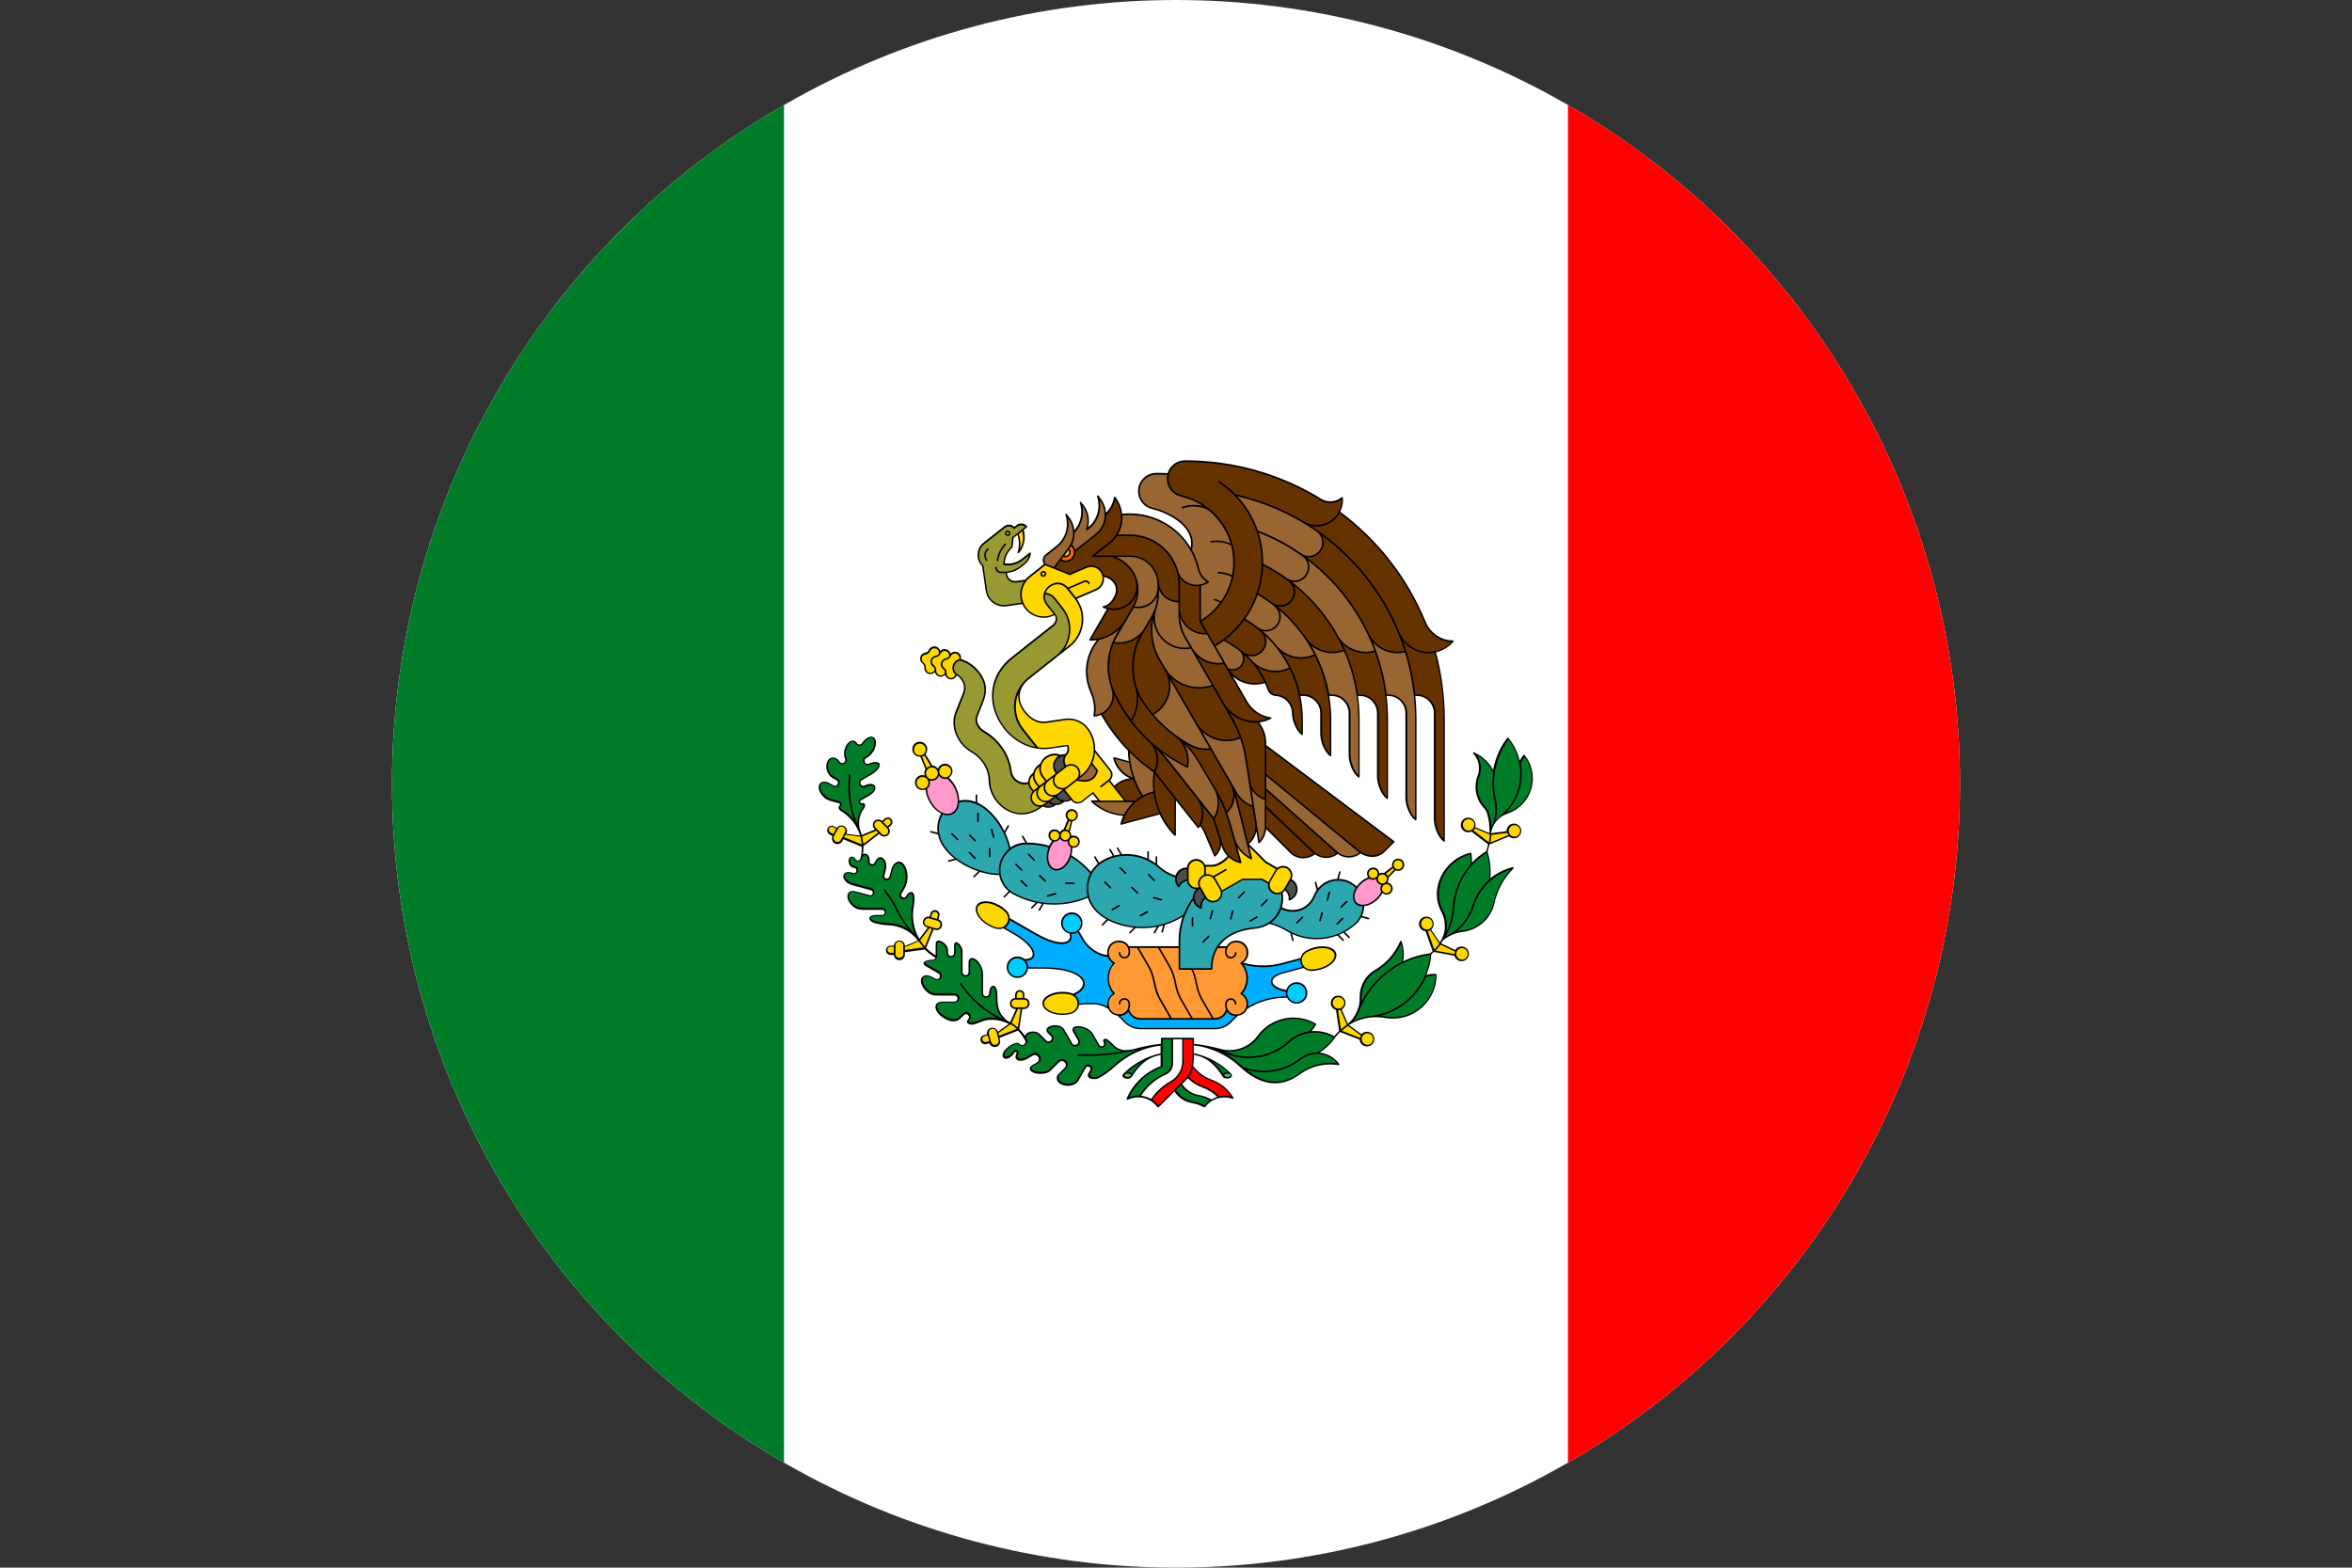 <svg xmlns="http://www.w3.org/2000/svg" id="Layer_2" data-name="Layer 2" viewBox="0 0 33.946 22.63">
  <rect x="0" y="0" width="33.946" height="22.63" fill="#333333" stroke="none"/>
  <defs><clipPath id="circleClip"><circle cx="16.973" cy="11.315" r="11.315" /></clipPath></defs><g clip-path="url(#circleClip)"><g id="_&#209;&#235;&#238;&#233;_1" data-name="&#209;&#235;&#238;&#233; 1">
    <g>
      <g>
        <rect width="33.946" height="22.63" fill="#fff" />
        <rect x="22.63" width="11.315" height="22.63" fill="red" />
        <rect width="11.315" height="22.63" fill="#007c29" />
      </g>
      <g>
        <path d="M12.693,11.019c.011.022.004.052-.019.082-.021.028-.056.057-.098.082l-.138.08c-.022.013-.028.037-.016.059.013.022.037.029.059.016.029-.015.059-.023.085-.022.027,0,.05.01.061.03.016.029.005.058-.013.082-.017.022-.043.042-.061.053-.043.024-.085.051-.128.074-.011.006-.013.018-.007.029.004.008.013.013.022.011.013-.003.027-.002.037.008.019.019.006.052-.008.069-.022.029-.041.063-.052.099-.012.034-.018.072-.018.111,0,.043.008.085.024.126h0c.005.015.01.03.015.046l.191-.08-.01-.011c-.03-.031-.029-.081.003-.111.031-.029.079-.029.11,0l.035-.033c.027-.025.07-.024.095.002.026.026.025.069-.002.093l-.036.033c.028.032.025.079-.006.108-.032.03-.083.029-.113-.003l-.015-.015-.228.177c0,.006,0,.011,0,.017,0,.033-.003.066-.008.099.008-.005.018-.008.029-.008.02,0,.038.012.05.03.012.017.019.041.019.068,0,.006,0,.011-.001.017-.001.014.007.026.019.033.019.011.039.006.05-.013l.016-.028c.016-.028.034-.055.07-.055.025,0,.047.016.063.041.031.052.027.108.012.163-.004.02-.011.04-.016.06-.006.021.005.039.026.044.021.006.039-.005.045-.026l.024-.089c.013-.053.05-.129.114-.129.036,0,.067.025.09.067.021.039.034.093.034.153,0,.066-.012.115-.045.172l-.042.073c-.01.018-.004.038.014.049.019.011.039.006.05-.013.015-.026.048-.071.084-.062.035.009.04.06.04.089,0,.043-.004.085-.012.127-.028.158,0,.321.082.459l.122-.161-.013-.004c-.042-.012-.067-.056-.055-.098.012-.041.053-.065.094-.056l.013-.046c.01-.036.047-.056.082-.046.035.01.056.047.046.083l-.013.047c.039.014.062.056.05.097-.012.042-.056.067-.098.055l-.022-.006-.109.266c.041.041.086.077.138.108v-.147c0-.047.012-.08.068-.062.021.007.045.021.065.041.03.03.046.058.046.101v.033c0,.029.021.043.043.043.012,0,.024-.004.032-.012.007-.007.012-.017.012-.031v-.109c0-.043.023-.063.061-.035.014.011.028.027.04.048.022.038.022.058.022.096v.277c0,.029.021.043.043.043.025,0,.043-.017.043-.043v-.125c0-.026,0-.057.026-.073.02-.012.048-.007.076.012.025.017.051.046.071.082.033.058.037.091.037.156v.253c0,.026.018.043.043.043.024,0,.042-.015.043-.039.001-.03.008-.057.017-.077.01-.022.025-.036.043-.036.021,0,.035.016.044.038.012.03.016.072.016.09,0,.079.001.15.022.212.02.061.058.117.131.171.011.005.022.011.032.016l.084-.191h-.009c-.044,0-.079-.036-.079-.08,0-.043.033-.077.075-.079v-.048c0-.037.03-.067.067-.067.037,0,.067.03.067.067v.048c.042.002.075.037.075.079,0,.044-.036.08-.08.08h-.026l-.044.287c.031.031.059.065.082.102.006-.016.017-.03.033-.041.051-.035.137-.033.182.012l.094.094c.019.019.045.019.065,0,.016-.016.022-.043,0-.064l-.044-.044c-.02-.02-.024-.04-.017-.057.013-.033.061-.048.093-.053.059-.009.131.006.163.06l.115.2c.014.023.039.03.063.016.023-.014.031-.039.017-.062l-.066-.115c-.015-.026-.015-.046-.004-.061.017-.025.058-.028.086-.027.07.005.163.043.201.109l.095.164c.011.018.03.024.049.013.018-.011.024-.03.013-.049-.031-.054.027-.069.064-.038.028.023.055.048.08.074.045.046.104.073.168.073.043,0,.084-.005.125-.016.065-.018.132-.035.2-.047.062-.012.125-.021.188-.028v-.075c0-.006.005-.012.011-.012h.455c.006,0,.011.005.011.012v.075c.064.007.127.016.189.028.067.013.134.029.199.047.041.011.083.016.125.016.081,0,.158-.019.225-.054.071-.035.132-.087.178-.15.06-.082.138-.15.228-.196.088-.045.186-.07.291-.07.114,0,.226.03.324.088.005.003.007.01.004.015-.018.034-.042.066-.069.093.016-.001.032-.002.048-.002.1,0,.198.026.285.076.021-.028.044-.054.069-.078l-.046-.301c-.043-.013-.075-.054-.075-.101,0-.058.047-.106.106-.106s.106.047.106.106c0,.04-.022.075-.055.093l.09.207c.051-.044.093-.099.123-.161.031-.064.048-.136.048-.212-.003-.086.018-.169.057-.24.04-.07.099-.13.174-.171.078-.048.148-.107.208-.176.059-.068.108-.146.144-.23.002-.006.009-.009.015-.006.003.001.005.004.006.007.021.059.032.12.032.183,0,.034-.003.069-.01.103.122-.058.253-.097.392-.115.011-.01.023-.021.033-.032l-.101-.286c-.053-.006-.095-.051-.095-.105,0-.059.047-.106.106-.106.058,0,.106.047.106.106,0,.033-.015.062-.038.081l.127.185c.022-.032.039-.068.052-.106.036-.11.025-.232-.03-.334-.088-.162-.086-.35-.004-.515.057-.117.151-.216.269-.28.048-.026.099-.046.154-.059.007-.002.013.003.014.01.008.044.011.089.008.134.061-.064.131-.121.207-.168.011-.032.02-.064.027-.097l-.24-.185c-.015.007-.031.011-.048.011-.058,0-.106-.047-.106-.106s.047-.106.106-.106.106.047.106.106c0,.011-.002.022-.005.032l.207.086c0-.011,0-.022,0-.034,0-.042-.003-.083-.008-.123-.006-.041-.014-.081-.025-.12-.01-.032-.026-.061-.049-.086-.038-.041-.069-.088-.089-.141-.02-.051-.031-.106-.031-.164,0-.057.011-.113.032-.166.025-.07.023-.148-.004-.217-.014-.036-.036-.069-.062-.097-.004-.005-.004-.012,0-.016.004-.003.009-.004.013-.002.064.028.122.068.172.117.041.041.076.087.103.138.002-.011.004-.022.006-.033.033-.155.1-.303.197-.43.005-.007.014-.006.019,0,.058.071.105.152.136.241.01.029.019.059.026.089.014-.03.032-.057.053-.083.005-.006.012-.005.018,0,.038.047.068.1.088.158.019.056.03.116.03.178,0,.118-.038.227-.102.315-.066.091-.16.16-.269.196-.064.022-.119.062-.16.114-.037.047-.063.104-.072.167l.224-.029v-.004c0-.058.047-.106.106-.106.058,0,.106.047.106.106,0,.059-.047.106-.106.106-.027,0-.052-.01-.071-.027l-.281.116c-.007.035-.017.069-.028.102.014.048.026.097.033.147.012.079.014.16.008.239.093-.075.202-.131.322-.16.006-.001.012.002.014.008.001.005,0,.009-.004.012-.066.066-.124.141-.169.223-.045.081-.079.169-.101.261-.021.113-.078.213-.158.288-.08.075-.183.127-.297.142-.051.005-.102.019-.15.038-.049.02-.096.048-.139.081-.01.016-.02.032-.031.047l.205.097c.019-.031.052-.052.091-.052.058,0,.106.048.106.106s-.047.106-.106.106c-.049,0-.09-.033-.102-.078l-.299-.055c-.011.011-.023.022-.035.033-.008.105-.033.206-.071.3.045-.015.088-.018.135-.015.006,0,.012.005.012.012,0,.175-.071.333-.186.448-.147.147-.356.212-.56.175-.156-.027-.317-.004-.458.067-.021.011-.042.022-.061.035l.181.133c.019-.022.048-.036.079-.036.058,0,.106.048.106.106s-.047.106-.106.106c-.056,0-.102-.043-.106-.098l-.282-.11c-.026.026-.05.053-.073.083-.033.048-.072.092-.114.131-.034.031-.07.059-.109.083.113.012.215.07.283.162.007.01.001.021-.012.019-.114-.018-.234-.01-.345.026-.073.024-.142.058-.204.103-.157.117-.31.151-.456.126-.146-.025-.285-.11-.416-.232-.092-.086-.199-.157-.315-.21-.109-.05-.227-.084-.351-.098v.112c.098.021.192.056.28.103.093.05.179.114.257.19.008.008.014.017.014.028,0,.025-.031.046-.07.046-.032,0-.059-.014-.068-.034-.046-.074-.097-.136-.152-.185-.083-.073-.157-.103-.26-.125v.065c0,.027-.003.061-.01.095.033.044.072.084.116.117.045.034.095.061.148.081.133.048.246.139.318.262.002.003.002.007,0,.01-.002.006-.009.009-.015.007-.037-.014-.077-.02-.117-.02-.056,0-.108.013-.155.036-.048.024-.09.06-.122.103-.003.005-.01.006-.015.003-.058-.032-.121-.053-.187-.063-.052-.011-.101-.033-.143-.063-.038-.028-.072-.062-.098-.102l-.227.227c-.006.006-.013.004-.018-.002-.032-.043-.074-.079-.122-.104-.047-.024-.1-.037-.156-.037-.052,0-.104.012-.151.035-.01.005-.02-.006-.016-.015.046-.11.115-.207.2-.288.083-.079.182-.141.291-.182v-.162c-.104.022-.178.052-.26.125-.055.049-.106.111-.152.185-.008.019-.036.034-.068.034-.039,0-.071-.021-.071-.046,0-.011.006-.02.014-.028.078-.076.164-.14.257-.19.088-.047.182-.082.28-.103v-.112c-.124.014-.242.048-.351.098-.116.053-.222.124-.315.21-.069.063-.145.118-.227.162-.035.019-.101.019-.135-.003-.027-.018-.029-.044-.013-.07l.024-.042c.011-.018.005-.038-.013-.048-.018-.01-.038-.006-.048.013-.04.063-.074.133-.114.197-.03.045-.095.064-.147.064-.044,0-.084-.012-.112-.031-.052-.035-.068-.094-.022-.141.029-.029.058-.06.088-.088.024-.024.023-.057,0-.08-.024-.024-.057-.024-.081,0l-.117.117c-.02.02-.044.033-.07.041-.025.007-.052.01-.079.01-.041,0-.08-.008-.107-.02-.031-.014-.05-.033-.05-.057,0-.026.022-.041.042-.053.02-.01.041-.024.061-.035.029-.017.037-.049.02-.078-.017-.029-.049-.038-.078-.021l-.082.047c-.032.019-.065.028-.094.028-.041,0-.079-.02-.074-.065.001-.014.007-.027.014-.039.005-.009.003-.017-.006-.022-.009-.005-.017-.003-.023.006-.009.016-.02.032-.034.046-.027.027-.089.065-.124.031-.031-.031-.003-.087.021-.114.033-.035.067-.064.111-.085.038-.019.078-.026.105,0,.02.02.046.02.066,0,.014-.015.019-.035.009-.053-.032-.055-.056-.095-.103-.141l-.268.105.008.032c.011.042-.014.086-.056.097-.041.011-.083-.012-.096-.052l-.046.012c-.036.01-.072-.012-.082-.047-.01-.035.012-.072.047-.082l.046-.012c-.008-.041.016-.082.057-.093.043-.011.086.014.098.056v.003s.159-.116.159-.116c-.076-.039-.163-.06-.249-.06-.076,0-.116.016-.163.035-.033.013-.087.036-.122.036-.021,0-.053-.007-.065-.026-.012-.018-.001-.037.012-.051.018-.018.018-.043,0-.061-.018-.018-.042-.018-.061,0-.015.017-.033.032-.049.049-.031.031-.067.042-.103.041-.045,0-.091-.019-.132-.043-.047-.027-.085-.063-.106-.098-.022-.037-.028-.074-.012-.102.024-.041.074-.043.113-.043h.153c.025,0,.043-.018.043-.043,0-.025-.017-.043-.043-.043h-.243c-.074,0-.118-.017-.171-.069-.034-.034-.057-.073-.066-.109-.01-.037-.005-.071.017-.093.016-.016.04-.024.067-.022.026.002.055.011.083.028.013.008.026.015.039.022.022.012.045.006.058-.015.013-.023.008-.047-.015-.06l-.173-.1c-.021-.012-.033-.023-.038-.033-.006-.012-.005-.022.002-.031.02-.028.092-.036.123-.036.021,0,.037-.011.042-.029-.057-.033-.109-.073-.153-.118l-.288.039v.035c0,.044-.035.08-.079.08-.042,0-.077-.033-.079-.075h-.048c-.037,0-.067-.03-.067-.067,0-.037.03-.067.067-.067h.048c.002-.042.037-.075.079-.075.044,0,.079.035.079.079h0s.188-.078.188-.078c-.048-.064-.11-.117-.181-.155-.073-.039-.155-.063-.243-.066-.034-.001-.067-.004-.099-.009-.042-.007-.105-.019-.142-.041-.017-.01-.035-.027-.035-.048,0-.016.01-.027.023-.035.016-.009.04-.015.07-.015h.092c.022,0,.036-.015.036-.037,0-.022-.014-.037-.036-.037h-.263c-.069,0-.124-.013-.175-.064-.031-.031-.053-.068-.061-.101-.008-.034-.004-.066.016-.087.024-.024.058-.026.09-.017.069.016.142.039.212.057.021.005.038-.005.044-.026.005-.021-.004-.039-.025-.045l-.266-.072c-.019-.005-.037-.012-.055-.022-.042-.024-.101-.084-.072-.136.022-.037.069-.038.106-.028l.031.008c.021.006.039-.005.044-.026.006-.021-.004-.039-.025-.045l-.019-.005c-.037-.01-.055-.03-.064-.066-.008-.032-.004-.083.033-.093.028-.007.052.014.065.037.008.014.021.021.037.018.023-.003.031-.022.036-.043.011-.046.016-.093.016-.14,0-.005,0-.01,0-.015l-.267-.109-.016.03c-.021.038-.069.052-.107.03-.037-.021-.051-.068-.033-.105l-.042-.024c-.032-.018-.044-.059-.026-.092.018-.032.058-.044.09-.025l.042.024c.022-.036.068-.048.105-.027.038.022.052.071.031.109v.002s.198.025.198.025c-.013-.045-.032-.088-.054-.127-.053-.093-.129-.17-.22-.225-.014-.008-.032-.026-.036-.043-.003-.013,0-.025.011-.033.004-.003.006-.008.008-.013.003-.012-.003-.023-.015-.026l-.1-.027c-.027-.007-.048-.014-.068-.024-.054-.027-.105-.089-.119-.147-.009-.036-.003-.069.018-.091.017-.017.041-.024.069-.022.026.002.056.013.084.032l.038.022c.022.013.046.006.059-.016.013-.022.006-.046-.016-.059l-.06-.034c-.04-.023-.068-.068-.08-.111h0c-.016-.063-.005-.16.068-.18.05-.014.097.022.123.062.014.018.036.02.055.009.019-.012.028-.032.019-.053-.009-.017-.014-.039-.015-.063-.003-.059.02-.13.062-.172.024-.024.053-.035.08-.029.02.006.034.018.044.036.007.011.016.017.025.019.019.005.04-.006.05-.022.024-.035.052-.062.08-.077.03-.016.059-.019.083-.006.025.015.037.045.037.083,0,.035-.013.078-.037.118-.015.025-.029.044-.046.06-.017.016-.036.029-.06.043-.022.013-.028.036-.016.058.011.019.031.029.052.021.035-.016.069-.024.097-.025.029,0,.052.007.062.025Z" fill-rule="evenodd" />
        <path d="M18.257,9.861c-.047.015-.097.023-.147.023-.078,0-.152-.019-.217-.052-.036-.018-.069-.041-.099-.067l.207.358c.035.062.085.116.144.156.057.039.124.066.196.076.007,0,.011.007.01.013,0,.004-.003.007-.006.008-.052.028-.109.045-.168.052l.034.059c.043.074.065.157.065.243v.026l1.846,1.386c.006.005.006.012.001.018l-.136.136c-.052.051-.116.075-.183.075-.057,0-.115-.018-.166-.051-.053.042-.118.062-.182.06h0c-.052-.002-.104-.02-.148-.052-.052.041-.116.06-.18.057-.052-.002-.104-.019-.149-.052-.052.041-.116.06-.18.058-.066-.003-.131-.029-.18-.079l-.344-.344c-.003.034-.012.068-.024.098-.017.04-.043.075-.073.104-.006.006-.018.002-.019-.007l-.025-.161c-.006.026-.014.05-.025.073-.02.042-.049.079-.084.109l.251.251.159.092c.042-.032.101-.038.15-.01.061.035.084.111.055.174.042.024.07.057.082.104.011.041.007.087-.016.127-.021.036-.055.063-.094.076-.008.003-.016-.005-.015-.013.004-.027,0-.053-.011-.078-.009-.02-.022-.039-.04-.053-.009.013-.021.024-.033.032.004.026.007.052.007.078,0,.046-.007.09-.02.132.048.027.102.04.157.04.067,0,.129-.02.181-.055.053-.036.095-.088.119-.148.012-.031.027-.06.046-.086l-.028-.105c-.002-.006.002-.012.008-.014.006-.002.012.002.014.008l.024.088c.022-.026.047-.05.075-.069.058-.04.128-.065.203-.067l.027-.103c.002-.006.008-.01.014-.008.006.002.01.008.008.014l-.025.096c.049.001.097.012.14.031.043.019.083.046.116.079.016-.022.035-.044.056-.063.033-.03.071-.054.113-.07-.011-.015-.018-.033-.018-.053,0-.049.039-.088.088-.088s.088.039.088.087c.013-.008.029-.012.045-.012.008,0,.016.001.024.003l.12-.091c-.003-.008-.004-.018-.004-.027,0-.048.04-.088.088-.088s.088.039.088.088-.039.088-.088.088c-.013,0-.025-.002-.036-.008l-.104.109s.001.009.001.014c0,.02-.007.039-.018.054.044.005.078.042.078.087,0,.048-.039.088-.088.088-.023,0-.044-.009-.06-.024-.02.039-.048.075-.081.104-.053.047-.114.076-.169.084-.004,0-.008.001-.011.001-.002.05-.014.098-.034.142l.097.026c.006.001.01.008.008.014-.002.006-.008.01-.014.008l-.102-.027c-.025.048-.061.09-.104.122h0c-.041.034-.085.064-.132.089l.07.07s.004.012,0,.016c-.004.005-.012.005-.016,0l-.075-.075c-.021.011-.042.021-.064.03l.069.069s.005.012,0,.016c-.004.005-.012.005-.016,0l-.076-.076s-.009.003-.013.005c-.09.032-.186.05-.287.05-.123,0-.243-.026-.354-.077l.023.087c.001.006-.002.012-.008.014-.006.002-.012-.002-.014-.008l-.028-.106c-.024-.012-.047-.025-.07-.039-.072-.043-.15-.074-.232-.093-.06.039-.13.064-.205.07-.181.015-.342.071-.454.177-.024.023-.046.048-.065.076h.108c.027-.054.084-.082.144-.082.099.001.17.075.17.175,0,.057-.027.111-.073.144.086.024.176.038.267.04.097.002.196-.01.294-.036l.267-.072c.009-.045.038-.082.078-.105.035-.02.074-.036.113-.047.076-.02.15-.022.207-.007.059.015.103.048.115.093.012.046-.009.095-.053.138-.042.041-.107.077-.183.098-.039.01-.081.017-.122.017-.041,0-.081-.014-.111-.043l-.294.079c-.035.009-.085.026-.119.052-.023.017-.038.038-.038.063,0,.025.018.051.054.074.034.021.082.039.146.05.018-.065.078-.113.149-.113.086,0,.155.069.155.155s-.069.155-.155.155c-.06,0-.113-.035-.138-.085-.005,0-.01,0-.015,0-.102,0-.2.015-.293.041-.095.027-.184.068-.267.119-.023.054-.071.091-.133.099-.031.027-.061.057-.089.088-.031.034-.069.061-.111.08-.041.018-.085.028-.132.028h-1.074c-.047,0-.092-.01-.132-.028-.042-.019-.079-.046-.111-.08-.028-.031-.058-.06-.09-.088-.058-.008-.11-.043-.134-.099-.066-.042-.142-.065-.221-.065-.048,0-.096-.002-.144.002-.019.001-.038.004-.056.007-.009.062-.054.11-.117.128-.039.011-.081.016-.122.016-.079,0-.15-.018-.202-.047-.054-.03-.087-.072-.087-.12s.033-.09.087-.12c.052-.029.123-.047.202-.047.041,0,.082.005.122.016.011.003.022.007.032.012.057-.024.143-.075.143-.147,0-.056-.054-.113-.162-.154-.096-.037-.235-.061-.417-.061h-.215c-.01.076-.075.134-.154.134-.086,0-.155-.069-.155-.155s.07-.155.155-.155c.037,0,.072.013.099.035.037.003.093,0,.114-.037.018-.031.006-.081-.042-.141-.044-.054-.116-.115-.222-.176l-.153-.088c-.032.013-.069.016-.105.006-.04-.011-.078-.027-.113-.048-.068-.039-.121-.09-.151-.141-.032-.053-.039-.106-.016-.147.023-.041.073-.061.135-.06.059,0,.13.021.198.06.035.02.069.046.098.075.03.03.047.069.048.108l.385.222c.123.071.227.109.307.122.088.014.146-.003.168-.04.014-.025.01-.055.001-.081-.069-.016-.121-.077-.121-.151,0-.086.069-.155.155-.155s.155.069.155.155c0,.046-.02.087-.051.115l.07.121c.036.061.093.118.158.159.059.038.123.062.181.065-.002-.011-.003-.022-.003-.033,0-.101.071-.174.17-.175.065,0,.117.031.143.082h.718v-.077c0-.115.018-.226.053-.331.002-.006.004-.011.006-.017-.079.049-.165.089-.256.117l-.028.104c-.001.006-.008.01-.014.008-.006-.002-.01-.008-.008-.014l.024-.091c-.02.006-.039.011-.059.015l-.055.095c-.003.006-.01.008-.016.004-.006-.003-.007-.01-.004-.016l.044-.077c-.068.013-.137.02-.209.02-.031,0-.063-.001-.096-.004l-.077.077s-.012.004-.016,0c-.004-.005-.004-.012,0-.016l.064-.064c-.124-.014-.256-.049-.37-.108l-.075.075s-.012.004-.016,0c-.004-.005-.004-.012,0-.016l.07-.07c-.023-.013-.046-.028-.068-.043-.095-.068-.17-.157-.203-.27-.154.065-.319.099-.487.099-.051,0-.101-.003-.151-.009l-.053.093c-.003.005-.01.007-.016.004-.005-.003-.007-.01-.004-.016l.049-.084c-.021-.003-.042-.007-.063-.011l-.077.077s-.012.005-.016,0c-.005-.005-.005-.012,0-.016l.066-.066c-.014-.003-.027-.006-.041-.01-.101-.026-.197-.064-.287-.112-.016-.009-.031-.019-.045-.029l-.074.074s-.012.005-.016,0c-.005-.005-.005-.012,0-.016l.072-.072c-.071-.059-.12-.142-.137-.234h-.002c-.084,0-.18-.016-.276-.046l-.076.076s-.012.005-.016,0c-.005-.005-.005-.012,0-.016l.068-.068c-.094-.032-.188-.076-.272-.132-.016-.011-.032-.022-.047-.033l-.105.028c-.006.001-.012-.002-.014-.008-.001-.006.002-.012.008-.014l.088-.024c-.12-.094-.211-.213-.24-.349l-.104-.028c-.006-.001-.01-.008-.008-.014.001-.006.008-.01.014-.008l.093.025c-.003-.019-.004-.039-.005-.059,0-.078.018-.151.058-.218-.007-.003-.014-.007-.02-.011-.061-.034-.119-.096-.159-.175-.025-.05-.043-.106-.048-.162-.014.006-.028.009-.044.009-.06,0-.108-.048-.108-.108s.048-.108.108-.108c.011,0,.022.002.033.005-.004-.011-.006-.023-.006-.035,0-.02.006-.04.016-.056l-.074-.18s-.005,0-.008,0c-.059,0-.108-.048-.108-.108s.048-.108.108-.108.108.048.108.108c0,.027-.01.051-.026.07l.101.166c.033.003.061.02.079.046.014-.042.055-.073.102-.073.06,0,.108.048.108.108,0,.04-.022.075-.054.094.043.037.077.084.102.135.033.066.05.135.049.196.029-.006.058-.01.088-.01.052,0,.102.011.15.029v-.098c0-.006.005-.011.011-.011.006,0,.012.005.012.011v.107c.081.036.156.095.222.166.068.073.126.159.17.247l.046-.081c.003-.006.01-.007.016-.004.005.003.007.01.004.016l-.054.094c.034.072.059.144.074.211.061-.043.135-.069.215-.071l-.048-.082c-.003-.005-.001-.012.004-.016.006-.003.012-.001.016.004l.054.094c.054,0,.107.005.159.012.054.007.107.018.159.033.012-.024.026-.046.043-.067-.031-.014-.053-.044-.053-.081,0-.049.039-.088.088-.088.033,0,.061.018.076.044.012-.021.031-.037.055-.043l.058-.14c-.018-.016-.029-.039-.029-.065,0-.048.039-.088.088-.088.048,0,.088.039.088.088,0,.046-.035.083-.079.088l-.036.147c.012.015.02.034.02.055,0,.004,0,.008,0,.011.011-.005.022-.007.035-.007.048,0,.088.039.088.088,0,.049-.039.088-.088.088-.007,0-.014,0-.02-.002.002.037-.003.075-.012.111.105.065.2.145.282.238.026-.043.058-.081.096-.114l.003-.002-.052-.091c-.003-.005-.001-.012.004-.016s.013-.001.016.004l.05.088c.057-.044.124-.077.197-.098l-.05-.086c-.003-.006-.001-.013.004-.016s.013-.001.016.004l.053.092c.028-.007.057-.012.086-.016l-.049-.084c-.003-.005-.001-.013.004-.016.005-.003.012-.001.015.004l.054.093c.021-.002.042-.003.064-.003.091,0,.179.017.259.047.015.006.029.012.043.018v-.096c0-.007.005-.011.011-.011.006,0,.012.005.012.011v.107c.034.017.067.037.097.059v-.092c0-.006.005-.012.011-.012.006,0,.012.005.012.012v.109c.013.01.026.021.038.032h0c.066.058.143.101.226.128.008-.026.022-.049.041-.068.03-.03.072-.049.118-.049h.006c.006-.069.064-.123.135-.123.056,0,.105.035.125.084h.107c.025,0,.059-.011.093-.028.034-.017.069-.041.095-.067l.032-.031c-.036-.036-.067-.084-.082-.131l-.009-.029c-.003.027-.01.052-.021.076-.015.033-.037.063-.064.088-.005.006-.016.004-.019-.004l-.149-.348c-.014-.031-.031-.06-.052-.086-.005.009-.01.017-.016.026-.004.006-.014.008-.02.001l-.314-.397v.501c0,.006-.005.012-.012.012-.003,0-.006-.002-.009-.004-.088-.088-.16-.191-.213-.306l-.554.149c-.006.002-.012-.002-.014-.008,0-.002,0-.004,0-.006.01-.039.024-.077.041-.114-.085-.006-.166-.026-.241-.058-.082-.035-.157-.085-.221-.146-.008-.007-.002-.02.008-.02h.089c-.025-.031-.05-.063-.074-.094l-.146.115c-.025.019-.055.027-.084.024-.029-.003-.057-.018-.076-.042l-.006-.008c-.03.02-.065.028-.099.026-.028.028-.065.044-.103.047-.007,0-.014,0-.021,0-.023.019-.05.032-.079.037-.044.008-.072-.002-.11-.017-.003.002-.006.004-.008.007-.122.097-.251.123-.367.102-.116-.021-.22-.089-.293-.182-.065-.082-.105-.182-.11-.287-.002-.057-.01-.109-.027-.157-.017-.048-.042-.093-.078-.139-.04-.05-.088-.092-.144-.124-.058-.033-.109-.077-.15-.129-.054-.069-.091-.151-.105-.236-.012-.08-.003-.163.032-.242l.105-.264c.011-.032.013-.065.007-.096-.006-.034-.022-.066-.044-.094-.016-.02-.035-.038-.057-.051-.015.042-.06.067-.104.055-.032-.008-.056-.033-.063-.064-.021.023-.054.034-.086.026-.032-.008-.055-.033-.063-.064-.021.023-.054.034-.086.026-.041-.01-.069-.049-.066-.091.002-.025-.006-.043-.025-.059-.029-.02-.041-.059-.033-.092.008-.034.037-.06.072-.065.027-.005.041-.018.052-.042.018-.037.06-.056.1-.046.032.008.056.033.063.064.021-.023.054-.034.086-.025.032.008.056.033.063.063.021-.023.054-.034.086-.025.049.012.071.055.064.102.049.015.095.037.138.066.103.069.196.189.219.312.012.069.004.141-.024.22-.03.073-.057.15-.088.222-.036.081.018.173.089.213.151.086.276.224.344.383.027.063.045.129.055.199.005.037.016.068.04.098.025.031.058.053.093.063.034.01.07.011.105.001,0-.007,0-.013.001-.02.006-.047.033-.087.071-.114.01-.044.037-.083.072-.111.009-.007.018-.013.029-.019.028-.077.102-.136.184-.146.036-.005.073,0,.108.018.021-.009.045-.012.068-.011.032-.028.043-.074.027-.114l-.233.034c-.129.02-.254,0-.367-.048-.121-.051-.228-.136-.31-.24v-.002c-.116-.145-.182-.328-.172-.512.01-.185.096-.372.288-.523l.592-.468c.021-.017.034-.042.037-.068.003-.023-.002-.046-.015-.066-.07.036-.149.047-.223.031-.076-.015-.147-.056-.199-.121-.017-.021-.032-.046-.043-.07l-.228.033c-.072.011-.142-.009-.196-.05-.054-.041-.093-.102-.104-.174l-.052-.355-.018-.023c-.039-.049-.054-.109-.047-.166.007-.057.035-.112.084-.151l.301-.238c.023-.018.052-.025.079-.022.024.003.047.014.065.032l.033-.026c.023-.019.052-.026.08-.023.027.003.054.017.072.04.004.005.003.012-.002.017l-.046.036c.016.056.019.114.008.171-.011.058-.036.113-.076.161-.003.004-.008.006-.013.004-.006-.002-.009-.008-.008-.014.014-.043.02-.088.018-.133-.001-.04-.008-.079-.021-.117l-.053.042-.016.136s-.002.005-.004.007c-.035.03-.061.067-.08.106-.017.038-.027.079-.029.12.041.006.083.004.124-.006.042-.011.083-.03.119-.059l.116-.09c.008-.006.019,0,.018.01-.006.061-.036.117-.084.155l-.059.047c-.031.025-.065.044-.101.058-.033.013-.067.021-.101.024l.003.018c.004.031.021.057.045.075.023.018.053.026.084.022l.132-.019c.015-.019.033-.037.053-.052l.216-.171c-.013-.022-.018-.046-.016-.07.003-.028.017-.054.04-.072l.155-.123c.068-.053.114-.125.136-.202.023-.08.021-.166-.006-.246-.002-.005,0-.01.004-.013.005-.004.012-.003.016.002l.033.041c.045.057.071.124.078.193.044-.051.074-.112.089-.175.016-.073.013-.15-.012-.222-.002-.006.001-.013.007-.015.004-.002.01,0,.013.004l.033.041c.04.052.065.11.075.171.008.051.006.103-.006.152.066-.053.11-.123.132-.199.023-.08.022-.166-.006-.246-.002-.006.001-.012.007-.015.005-.002.01,0,.013.004l.033.042c.048.061.074.133.079.206.027-.028.05-.058.068-.091.023-.041.038-.087.045-.133.001-.01.014-.014.02-.006.057.073.09.157.1.244.036-.004.073-.006.109-.006.241,0,.463.083.639.222.095.076.177.169.24.273.004-.021.006-.043.006-.065,0-.113-.062-.209-.15-.287-.118-.104-.283-.174-.41-.204-.12-.028-.206-.135-.206-.259,0-.146.119-.265.265-.265.054,0,.108.001.162.004.035-.11.137-.185.253-.185.355,0,.699.05,1.025.142.337.096.655.237.946.417.038.022.082.033.126.033.059,0,.116-.021.162-.059.007-.006.018-.002.019.008.006.07-.008.14-.039.201.273.204.518.443.726.712.208.268.38.565.51.883.031.077.091.147.16.193.068.045.148.071.231.069.006,0,.012.005.012.011,0,.003,0,.005-.003.008-.045.052-.101.094-.164.123-.029.013-.059.024-.09.031.042.155.074.315.095.478.022.164.033.331.033.5v1.744c0,.01-.011.015-.018.009-.039-.029-.075-.081-.1-.14-.025-.059-.041-.126-.041-.186v-1.527c0-.068-.028-.131-.073-.176-.057-.057-.118-.073-.195-.073.012.115.018.231.018.349v1.436c0,.006-.005.012-.012.012-.003,0-.006-.001-.008-.003-.039-.03-.074-.081-.1-.14-.025-.059-.041-.125-.041-.186v-1.219c0-.068-.028-.131-.073-.176-.058-.058-.119-.073-.198-.073.014.115.021.231.021.349v1.128c0,.007-.005.012-.012.012-.003,0-.005-.001-.008-.003-.039-.03-.074-.081-.099-.14-.025-.059-.041-.125-.041-.186v-.911c0-.068-.028-.131-.073-.176-.059-.06-.121-.073-.201-.073.016.114.024.231.024.349v.82c0,.01-.011.015-.018.009-.039-.029-.075-.081-.1-.14-.025-.059-.041-.126-.041-.186v-.603c0-.068-.028-.13-.073-.176-.062-.062-.123-.073-.206-.073.019.114.029.23.029.349v.512c0,.01-.011.015-.019.009-.039-.029-.074-.081-.1-.14-.025-.059-.041-.126-.041-.186v-.295c0-.068-.028-.13-.073-.176-.045-.045-.107-.073-.176-.073h-.037c.024.113.036.23.036.349v.205c0,.01-.011.015-.018.009-.039-.03-.074-.081-.1-.14-.022-.052-.04-.12-.041-.177,0-.065-.027-.124-.069-.168-.042-.044-.101-.073-.165-.077-.057-.003-.098-.037-.117-.09-.012-.033-.025-.065-.04-.096h0ZM16.084,11.342c.034-.033.074-.06.118-.079.033-.014.069-.024.106-.028-.051-.022-.097-.055-.135-.094-.051-.053-.088-.121-.106-.196-.002-.008.006-.016.014-.014l.21.056c-.007-.05-.011-.101-.013-.152-.045-.046-.088-.094-.129-.143-.097-.116-.183-.24-.258-.372-.03.013-.063.022-.098.025-.008,0-.014-.006-.012-.014.017-.1.007-.203-.029-.298-.013-.031-.025-.063-.037-.094-.029-.079-.043-.161-.043-.245,0-.09.016-.176.046-.255h0c.027-.072.066-.139.113-.197-.032.005-.066.008-.098.007-.008,0-.014-.009-.01-.017.007-.015.016-.029.024-.044l.228-.395c-.019-.006-.037-.012-.056-.021-.006-.003-.008-.009-.005-.015.001-.003.004-.006.008-.006.056-.013.104-.049.134-.098l.021-.037c.032-.055.035-.108.02-.154-.015-.045-.049-.083-.091-.107-.023-.013-.047-.022-.072-.026.004.032,0,.063-.012.092-.017.045-.052.083-.1.103l-.281.121c.076.105.105.231.091.353-.015.127-.078.25-.186.335l-.592.468c-.071.057-.127.131-.136.225-.008.081.021.167.085.248.043.054.091.094.143.117.051.023.105.031.161.022l.262-.038c.126-.019.252.03.331.129.075.096.111.21.107.324l.225.284c.02.025.027.055.024.084-.003.026-.014.051-.034.07l.061.077Z" fill-rule="evenodd" />
        <path d="M17.083,15.003v.315c0,.066-.017.127-.049.181-.032.054-.079.1-.136.132-.055.031-.105.068-.151.111-.043.04-.081.085-.114.134.033.022.063.049.088.081l.404-.404c.056-.056.086-.184.086-.261v-.288h-.129Z" fill="red" fill-rule="evenodd" />
        <path d="M16.443,15.815c.043-.07.097-.133.158-.187.063-.055.134-.101.212-.135.057-.025.095-.081.095-.144v-.347h-.129v.393s-.003.009-.008.011c-.109.039-.208.101-.291.179-.076.072-.138.158-.183.254.042-.017.088-.025.133-.025h.01Z" fill="#007c29" fill-rule="evenodd" />
        <path d="M16.932,15.003v.347c0,.072-.043.136-.109.165-.075.033-.145.077-.206.131-.057.05-.107.108-.147.172.046.005.09.018.13.038.005.003.01.005.015.008.034-.051.073-.097.118-.139.047-.044.099-.082.156-.114.054-.03.098-.073.128-.124.029-.05.046-.107.046-.169v-.315h-.129Z" fill="#fff" fill-rule="evenodd" />
        <path d="M17.045,15.664l-.073.073c.025.039.057.073.095.1.039.028.084.048.133.059.065.01.128.03.186.061.022-.028.048-.053.077-.073-.056-.03-.117-.05-.18-.06-.051-.011-.1-.033-.141-.061-.038-.027-.071-.06-.097-.099Z" fill="#007c29" fill-rule="evenodd" />
        <path d="M17.144,15.566l-.002.002-.08.081c.025.038.057.071.094.097.039.027.083.047.131.058.07.01.137.034.199.068.008-.005.017-.01.025-.014.019-.01.039-.018.059-.024-.061-.06-.134-.105-.214-.134-.042-.015-.081-.035-.118-.058-.034-.022-.065-.047-.094-.075Z" fill="#fff" fill-rule="evenodd" />
        <path d="M17.218,15.414c-.013.05-.033.099-.059.134.027.027.058.052.091.073.036.023.074.042.114.056.087.032.167.082.232.149.026-.006.053-.009.08-.009.032,0,.064.004.095.012-.07-.105-.171-.183-.289-.226-.056-.02-.108-.048-.154-.084-.041-.031-.077-.066-.109-.106Z" fill="red" fill-rule="evenodd" />
        <path d="M16.276,15.499c.026,0,.047.01.047.023,0,.013-.021.023-.047.023-.026,0-.047-.01-.047-.023,0-.013.021-.023.047-.023Z" fill="#3c6" fill-rule="evenodd" />
        <path d="M17.716,15.499c-.026,0-.047.01-.047.023,0,.013.021.023.047.023s.047-.01.047-.023c0-.013-.021-.023-.047-.023Z" fill="#3c6" fill-rule="evenodd" />
        <path d="M17.716,15.476c-.027,0-.051.01-.062.025-.044-.066-.092-.123-.143-.168-.005-.004-.01-.008-.014-.012l.008.004c.076.041.148.092.215.151h-.003Z" fill="#007c29" fill-rule="evenodd" />
        <path d="M21.752,11.726c.105-.034.195-.101.258-.188.062-.085.098-.189.098-.302,0-.06-.01-.117-.029-.171-.018-.051-.043-.098-.075-.14-.022.029-.04.062-.054.096.008.047.013.096.013.146,0,.126-.028.245-.079.351-.037.079-.087.15-.147.213.005-.002.01-.004.016-.006Z" fill="#007c29" fill-rule="evenodd" />
        <path d="M21.591,11.548c.014.061.018.124.013.187-.003.036-.009.072-.017.107.017-.021.037-.041.059-.057.092-.074.166-.168.218-.276.049-.103.077-.219.077-.341,0-.093-.016-.183-.046-.267-.029-.081-.071-.157-.124-.224-.09.121-.152.262-.184.409-.032.151-.032.31.005.461Z" fill="#007c29" fill-rule="evenodd" />
        <path d="M21.271,13.084c-.029.09-.074.173-.132.244-.036.045-.077.086-.123.122.034-.011.07-.018.106-.021.109-.015.207-.064.284-.136.076-.073.131-.169.152-.276.022-.095.057-.185.103-.268.04-.072.089-.138.145-.198-.12.037-.229.101-.318.185-.099.094-.175.214-.216.348Z" fill="#007c29" fill-rule="evenodd" />
        <path d="M18.171,14.967c-.049.066-.112.12-.186.157-.071.036-.151.056-.236.056-.024,0-.047-.002-.071-.005.041.019.085.035.129.048.07.019.144.029.221.029.103,0,.205-.019.301-.056.094-.037.182-.09.257-.159.052-.049.114-.088.181-.115.039-.016.081-.027.124-.034.033-.028.061-.061.083-.099-.093-.052-.197-.079-.303-.079-.101,0-.197.024-.281.067-.088.045-.163.11-.22.189Z" fill="#007c29" fill-rule="evenodd" />
        <path d="M18.761,15.484c.063-.045.135-.081.211-.106.105-.034.218-.044.328-.03-.073-.084-.178-.133-.289-.133-.085,0-.167.028-.234.08-.074.058-.159.105-.25.137-.088.03-.183.047-.281.047-.055,0-.109-.005-.162-.015-.033-.006-.065-.014-.096-.024.107.086.22.146.336.166.141.024.287-.009.438-.122Z" fill="#007c29" fill-rule="evenodd" />
        <path d="M20.582,14.105c-.046.103-.109.197-.186.279-.126.134-.289.233-.473.28.025.002.051.005.076.009.196.035.398-.027.54-.169.108-.108.176-.256.179-.421-.047-.003-.092.004-.136.021Z" fill="#007c29" fill-rule="evenodd" />
        <path d="M19.874,14.013c-.071.039-.128.096-.166.163-.038.067-.057.146-.055.227,0,.02-.001.041-.003.061.089-.174.215-.326.369-.444.066-.051.137-.096.212-.133.009-.038.013-.077.013-.116,0-.05-.007-.1-.021-.148-.036.076-.081.146-.136.209-.061.071-.133.132-.213.181Z" fill="#007c29" fill-rule="evenodd" />
        <path d="M20.642,13.784c-.227.031-.436.121-.609.254-.18.139-.323.325-.409.539-.006.017-.013.034-.021.05-.02.042-.045.08-.075.114.082-.041.172-.067.267-.076.228-.029.433-.138.584-.298.147-.155.243-.359.263-.584Z" fill="#007c29" fill-rule="evenodd" />
        <path d="M19.318,14.395c.046,0,.083.037.083.082,0,.046-.037.083-.083.083-.046,0-.083-.037-.083-.083,0-.046.037-.082.083-.082Z" fill="#fed700" fill-rule="evenodd" />
        <path d="M19.736,14.917c.045,0,.082.037.082.083,0,.046-.037.083-.082.083-.046,0-.083-.037-.083-.083,0-.046.037-.083.083-.083Z" fill="#fed700" fill-rule="evenodd" />
        <path d="M19.366,14.88l.265.103c.002-.012.006-.024.012-.035l-.188-.138c-.031.021-.061.044-.089.07Z" fill="#fed700" fill-rule="evenodd" />
        <path d="M19.311,14.584l.042.277c.027-.025.057-.048.087-.069l-.093-.212c-.01.003-.02.004-.03.004-.002,0-.004,0-.007,0Z" fill="#fed700" fill-rule="evenodd" />
        <path d="M21.223,12.481c.007-.049.006-.099-.002-.147-.048.012-.094.03-.136.054-.113.061-.204.158-.259.27-.078.159-.081.338.004.494.05.093.066.201.044.305.053-.112.086-.233.093-.357.011-.17.063-.33.146-.468.032-.053.069-.103.109-.149Z" fill="#007c29" fill-rule="evenodd" />
        <path d="M20.917,13.492c.078-.046.148-.107.204-.177.056-.07.1-.15.127-.237.043-.138.12-.261.222-.358.008-.007.015-.014.023-.02.009-.085.007-.172-.006-.257-.007-.045-.017-.09-.029-.133-.133.084-.245.199-.326.334-.081.135-.132.291-.143.457-.008.129-.042.255-.098.37-.008.018-.018.035-.027.052.017-.011.034-.022.052-.031Z" fill="#007c29" fill-rule="evenodd" />
        <path d="M20.593,13.253c.046,0,.083.037.083.083s-.037.082-.083.082c-.046,0-.083-.037-.083-.082s.037-.083.083-.083Z" fill="#fed700" fill-rule="evenodd" />
        <path d="M20.641,13.43c-.011.006-.023.009-.035.011l.095.268c.026-.027.05-.057.073-.087l-.132-.192Z" fill="#fed700" fill-rule="evenodd" />
        <path d="M21.101,13.687c.046,0,.082.037.082.083s-.037.083-.082.083c-.046,0-.083-.037-.083-.083s.037-.083.083-.083Z" fill="#fed700" fill-rule="evenodd" />
        <path d="M20.995,13.773v-.004c0-.012.002-.023.005-.033l-.209-.099c-.022.03-.046.058-.072.086l.276.051Z" fill="#fed700" fill-rule="evenodd" />
        <path d="M21.494,11.741c.011.04.02.082.025.124.004.026.006.053.007.08.004-.009.007-.018.012-.027.022-.047.039-.133.043-.185.004-.06,0-.121-.013-.18-.031-.131-.037-.267-.017-.399-.028-.06-.066-.115-.113-.161-.035-.035-.076-.065-.12-.09.013.02.025.041.033.063.029.075.031.159.004.234-.02.051-.031.104-.031.158,0,.055.01.107.029.155.02.05.049.095.085.133.025.027.043.059.054.094Z" fill="#007c29" fill-rule="evenodd" />
        <path d="M21.196,11.824c.046,0,.083.037.083.083s-.037.083-.083.083-.083-.037-.083-.083.037-.083.083-.083Z" fill="#fed700" fill-rule="evenodd" />
        <path d="M21.288,11.959c-.006.011-.014.02-.024.028l.225.173c.001-.006.002-.013.004-.019.005-.03.008-.061.011-.093l-.215-.09Z" fill="#fed700" fill-rule="evenodd" />
        <path d="M21.858,11.912c.046,0,.082.037.082.083,0,.046-.037.083-.082.083-.046,0-.083-.037-.083-.083,0-.046.037-.083.083-.083Z" fill="#fed700" fill-rule="evenodd" />
        <path d="M21.771,12.056c-.007-.01-.012-.022-.016-.034l-.23.03c-.002.031-.006.063-.011.093-.001.006-.002.011-.003.017l.26-.107Z" fill="#fed700" fill-rule="evenodd" />
        <path d="M18.761,15.278c.072-.056.158-.085.249-.085.048-.027.094-.06.135-.098.039-.035.074-.075.104-.118-.083-.047-.175-.071-.271-.071-.071,0-.14.014-.202.038-.065.026-.124.064-.174.111-.077.071-.168.125-.265.163-.098.038-.203.058-.309.058-.121,0-.243-.024-.355-.071.089.048.171.107.245.176.006.006.013.012.02.018.048.019.098.033.149.043.051.01.103.015.157.015.096,0,.188-.016.274-.046.089-.031.171-.076.243-.133Z" fill="#007c29" fill-rule="evenodd" />
        <path d="M15.384,15.311c.033.033.034.08.002.113l-.088.088c-.036.036-.022.08.018.106.025.017.061.027.1.027.044,0,.102-.015.128-.054l.113-.196c.017-.029.05-.038.079-.022.029.018.041.05.023.081l-.024.041c-.009.015-.01.029.006.04.027.018.084.017.112.003.081-.043.155-.096.222-.159.094-.087.203-.16.321-.214.017-.007.034-.015.052-.022-.024.006-.049.013-.073.02-.107.027-.226.047-.335.06-.112.014-.226.021-.341.021-.046,0-.093-.001-.139-.003-.007,0-.011-.006-.011-.012,0-.006.006-.011.012-.011.046.002.092.003.138.003.114,0,.228-.007.339-.02.055-.007.11-.015.164-.025-.054-.009-.104-.036-.142-.076-.025-.025-.051-.049-.078-.072-.013-.011-.049-.023-.03.009.017.029.008.062-.021.079-.03.017-.064.009-.081-.021l-.095-.164c-.034-.06-.119-.094-.183-.098-.018-.001-.054,0-.066.017-.005.008-.004.02.005.037l.067.115c.02.034.009.073-.025.093-.035.02-.075.011-.095-.024l-.115-.199c-.026-.045-.088-.057-.14-.049-.023.003-.065.015-.075.039-.004.009,0,.02.011.033l.044.044c.032.032.024.073,0,.097-.028.028-.069.028-.097,0l-.095-.095c-.036-.037-.11-.038-.152-.01-.023.016-.036.042-.021.067.015.027.009.059-.012.08-.028.028-.069.03-.097.001-.018-.017-.049-.012-.08.003-.036.018-.077.048-.103.08-.014.016-.042.062-.022.083.023.023.075-.014.092-.031.011-.011.022-.027.03-.041.011-.02.033-.026.053-.015.02.011.027.033.016.054-.005.009-.01.02-.011.03-.003.03.025.04.051.04.025,0,.054-.009.083-.025l.081-.047c.04-.024.086-.011.11.03.023.04.012.086-.029.109-.02.012-.041.023-.061.035-.012.007-.031.017-.031.033,0,.013.014.026.035.036.025.011.06.018.098.018.025,0,.05-.002.073-.008s.043-.017.06-.035l.117-.117c.033-.033.08-.032.113,0Z" fill="#007c29" fill-rule="evenodd" />
        <path d="M14.396,14.696c-.089-.047-.173-.102-.249-.166-.112-.092-.21-.201-.29-.322-.003-.005-.002-.012.003-.016.005-.004.012-.002.016.003.079.119.175.226.285.317.096.079.202.145.316.198-.041-.042-.067-.086-.082-.133-.021-.065-.023-.136-.023-.217,0-.017-.003-.056-.014-.083-.006-.014-.013-.024-.023-.024-.008,0-.015.008-.022.022-.008.017-.014.041-.015.068-.002.037-.03.061-.066.061-.038,0-.066-.027-.066-.066v-.253c0-.061-.002-.09-.033-.145-.019-.033-.043-.059-.065-.074-.02-.014-.039-.019-.051-.012-.015.009-.016.034-.015.054v.125c0,.038-.028.066-.066.066-.033,0-.067-.022-.067-.066v-.277c0-.034,0-.051-.019-.084-.011-.018-.023-.033-.035-.041-.022-.017-.024-.007-.024.016v.109c0,.02-.007.036-.018.047-.013.013-.031.019-.048.019-.033,0-.066-.022-.066-.066v-.033c0-.037-.013-.059-.038-.085-.018-.018-.037-.03-.055-.036-.041-.012-.039.01-.039.041v.157c0,.038-.028.066-.066.066-.022,0-.091.007-.105.027-.001.002-.002.005,0,.008.004.006.013.014.029.024l.173.1c.033.019.043.057.024.09-.019.033-.056.044-.09.025l-.039-.022c-.025-.015-.05-.024-.072-.025-.02-.001-.037.003-.049.015-.015.016-.019.042-.012.072.008.032.029.066.06.097.049.049.086.063.155.063h.243c.039,0,.066.028.066.066s-.027.066-.066.066h-.153c-.034,0-.075,0-.093.03-.012.021-.007.05.011.08.02.032.054.065.097.09.038.022.081.039.121.04.031,0,.061-.009.087-.035.017-.015.033-.033.049-.049.027-.027.066-.026.093,0,.027.027.027.066,0,.094-.005.005-.014.015-.009.022.007.012.033.016.046.016.031,0,.084-.023.114-.035.049-.02.091-.037.172-.037.028,0,.056.002.082.006Z" fill="#007c29" fill-rule="evenodd" />
        <path d="M14.413,15.013c.008.03-.01.061-.04.069-.03.008-.061-.01-.069-.04l-.032-.12c-.008-.03.01-.061.04-.069.03-.008.061.01.069.04l.032.12Z" fill="#fed700" fill-rule="evenodd" />
        <path d="M14.655,14.542c-.031,0-.056-.025-.056-.056s.025-.056.056-.056h.125c.031,0,.056.025.056.056s-.025.056-.056.056h-.125Z" fill="#fed700" fill-rule="evenodd" />
        <path d="M14.674,14.406v-.048c0-.024.02-.044.044-.044.024,0,.044.02.044.044v.048h-.088Z" fill="#fed700" fill-rule="evenodd" />
        <path d="M14.255,14.945l.023.084-.046.013c-.024.006-.047-.008-.054-.031-.006-.023.008-.047.031-.054l.046-.012Z" fill="#fed700" fill-rule="evenodd" />
        <path d="M14.677,14.852c-.029-.025-.059-.048-.093-.067l-.174.128.01.039.256-.1Z" fill="#fed700" fill-rule="evenodd" />
        <path d="M14.601,14.768c.032.019.062.041.09.065l.041-.268h-.041l-.089.203Z" fill="#fed700" fill-rule="evenodd" />
        <path d="M13.036,13.772c0,.031-.025.056-.056.056s-.056-.025-.056-.056v-.125c0-.031.025-.056.056-.056s.056.025.056.056v.125Z" fill="#fed700" fill-rule="evenodd" />
        <path d="M12.9,13.666v.088h-.048c-.024,0-.044-.019-.044-.044,0-.024.02-.044.044-.044h.048Z" fill="#fed700" fill-rule="evenodd" />
        <path d="M13.382,13.367c-.03-.008-.047-.04-.039-.07.009-.03.04-.048.07-.039l.12.034c.03.009.047.04.039.07-.008.03-.04.047-.07.039l-.12-.034Z" fill="#fed700" fill-rule="evenodd" />
        <path d="M13.522,13.265l-.084-.024.013-.046c.006-.023.031-.037.054-.03.023.007.037.031.03.054l-.013.046Z" fill="#fed700" fill-rule="evenodd" />
        <path d="M12.728,13.315c.031.005.063.008.096.009.091.004.177.028.253.069.011.006.023.012.033.02-.019-.024-.038-.049-.056-.074-.044-.063-.084-.13-.119-.2-.024-.051-.052-.1-.082-.148-.03-.048-.063-.093-.098-.137-.004-.005-.003-.012.002-.016.005-.004.012-.003.016.002.036.044.069.09.099.139.03.048.058.098.083.15.034.069.073.135.117.197.041.058.086.112.134.163-.053-.123-.07-.26-.045-.398.007-.04.011-.081.011-.122,0-.016-.001-.063-.022-.068-.022-.006-.05.036-.058.051-.017.03-.051.039-.081.022-.03-.018-.04-.051-.023-.082l.042-.073c.031-.054.042-.099.042-.161,0-.056-.012-.106-.032-.142-.018-.034-.043-.055-.07-.055-.051,0-.081.071-.091.112l-.024.09c-.009.034-.04.051-.073.042-.033-.009-.051-.039-.042-.073.005-.02.01-.04.016-.06.013-.049.018-.1-.009-.145-.011-.019-.027-.03-.043-.03-.026,0-.039.024-.05.043l-.016.028c-.017.03-.052.039-.081.022-.02-.011-.032-.032-.031-.055,0-.006,0-.01.001-.016,0-.022-.006-.041-.015-.055-.008-.012-.019-.02-.031-.02-.023,0-.037.028-.042.047-.006.024-.026.041-.05.045-.025.004-.047-.008-.06-.029-.007-.012-.023-.031-.039-.026-.023.006-.022.047-.017.065.007.028.019.043.048.05l.019.005c.033.009.05.04.041.073-.009.033-.039.051-.073.042l-.031-.008c-.024-.006-.065-.009-.08.016-.021.039.032.088.062.105.016.009.032.015.05.02l.266.072c.033.009.05.039.042.073-.009.033-.039.052-.073.043l-.212-.057c-.022-.005-.05-.006-.067.011-.014.015-.018.039-.011.066.007.029.026.061.054.09.047.047.095.058.159.058h.263c.035,0,.059.025.059.06s-.025.06-.059.06h-.092c-.025,0-.046.004-.058.012-.005.003-.012.008-.012.015,0,.011.016.023.024.028.033.02.095.032.133.038Z" fill="#007c29" fill-rule="evenodd" />
        <path d="M13.348,13.664l.104-.254-.039-.011-.133.175c.02.032.043.062.069.09Z" fill="#fed700" fill-rule="evenodd" />
        <path d="M13.059,13.713l.269-.037c-.025-.028-.048-.057-.067-.089l-.201.084v.041Z" fill="#fed700" fill-rule="evenodd" />
        <path d="M12.135,12.125c-.015.027-.049.037-.076.022-.027-.016-.037-.051-.022-.078l.06-.109c.015-.028.049-.037.076-.022.027.015.037.05.022.077l-.06.11Z" fill="#fed700" fill-rule="evenodd" />
        <path d="M12.068,11.964l-.042.077-.042-.024c-.021-.012-.029-.039-.017-.06.011-.021.038-.029.059-.017l.042.024Z" fill="#fed700" fill-rule="evenodd" />
        <path d="M12.635,11.947c-.022-.022-.021-.058.002-.079.023-.021.059-.02.081.002l.087.09c.021.022.021.058-.002.079-.023.021-.059.02-.08-.002l-.087-.09Z" fill="#fed700" fill-rule="evenodd" />
        <path d="M12.808,11.93l-.061-.063.035-.033c.018-.016.046-.016.063.002.017.017.016.045-.002.061l-.035.033Z" fill="#fed700" fill-rule="evenodd" />
        <path d="M12.46,12.185l.214-.165-.028-.029-.203.085c.009.036.015.072.017.11Z" fill="#fed700" fill-rule="evenodd" />
        <path d="M12.182,12.086l.255.104c-.003-.038-.008-.076-.018-.112l-.218-.028-.019.036Z" fill="#fed700" fill-rule="evenodd" />
        <path d="M12.327,11.839c-.02-.058-.037-.118-.051-.179h0c-.022-.1-.033-.204-.033-.31,0-.053.003-.107.009-.16,0-.006.006-.011.013-.01.006,0,.011.007.01.013-.006.052-.008.105-.008.158,0,.105.011.207.032.305h0c.018.085.044.167.076.246,0-.006,0-.013,0-.019,0-.041.007-.081.02-.118.013-.038.032-.074.056-.105.005-.007.018-.03.01-.039-.004-.004-.011-.003-.016-.002-.019.004-.038-.005-.047-.022-.012-.022-.006-.047.016-.06.04-.025.087-.051.129-.074.017-.01.039-.027.054-.047.012-.016.023-.037.012-.057-.007-.012-.022-.018-.041-.018-.022,0-.048.006-.073.02-.033.019-.071.008-.09-.025h0c-.019-.034-.009-.071.024-.09l.138-.08c.04-.023.072-.051.091-.076.017-.023.024-.043.018-.056-.006-.01-.022-.016-.043-.015-.024,0-.055.008-.088.023-.033.013-.063,0-.081-.029-.019-.033-.009-.071.024-.09.023-.013.041-.025.056-.04.015-.014.028-.032.042-.055.021-.037.033-.076.033-.108,0-.029-.008-.053-.025-.063-.016-.009-.038-.006-.06.006-.025.013-.051.037-.072.069-.015.025-.046.039-.075.032-.015-.004-.029-.013-.039-.03-.007-.012-.016-.022-.03-.025-.018-.005-.039.004-.058.023-.037.037-.058.102-.056.154.001.021.005.039.013.054.014.032.003.065-.027.083-.03.017-.066.012-.086-.016-.02-.032-.057-.064-.097-.053-.06.016-.065.101-.052.151h0c.01.038.033.078.069.097l.06.035c.033.019.043.057.024.09-.019.033-.057.044-.09.025l-.039-.023c-.025-.016-.051-.026-.073-.028-.021-.002-.038.003-.05.015-.016.016-.019.041-.012.069.012.051.06.108.108.132.018.009.037.015.062.021l.101.028c.024.007.037.029.031.054-.002.01-.008.019-.016.025-.003.003-.004.005-.003.009.003.011.016.024.025.03.069.041.129.094.178.157Z" fill="#007c29" fill-rule="evenodd" />
        <path d="M16.276,15.476c.027,0,.05.01.062.025.044-.066.092-.123.143-.168.004-.004.009-.008.014-.012l-.008.004c-.076.041-.148.092-.214.151h.003Z" fill="#007c29" fill-rule="evenodd" />
        <path d="M15.526,11.253c.049-.038.058-.109.02-.158-.038-.049-.108-.058-.158-.02l-.127.099c-.049.038-.058.109-.02.158.038.049.109.058.158.02l.127-.099Z" fill="#fed700" fill-rule="evenodd" />
        <path d="M15.205,11.501c-.043.003-.087-.015-.116-.052-.029-.037-.035-.084-.021-.125l-.045.035c-.049.038-.058.109-.02.158.038.049.108.058.158.02l.045-.035Z" fill="#fed700" fill-rule="evenodd" />
        <path d="M15.1,11.582c-.043.003-.087-.015-.116-.052-.028-.037-.035-.084-.021-.125l-.025.019c-.049.038-.058.108-.02.157.038.049.108.058.158.02l.024-.019Z" fill="#fed700" fill-rule="evenodd" />
        <path d="M14.919,11.409s.003-.003.005-.004l.059-.046-.033-.042c-.032-.041-.045-.083-.044-.123-.023.022-.04.052-.044.084-.004.032.005.067.031.1l.025.032Z" fill="#fed700" fill-rule="evenodd" />
        <path d="M15.366,11.064c-.014-.024-.021-.051-.022-.078,0-.024.004-.049.014-.072-.03.001-.059.012-.082.031-.031.025-.049.06-.053.096-.005.037.005.075.03.106l.003.003.112-.086Z" fill="#4d4d4d" fill-rule="evenodd" />
        <path d="M15.087,11.279l-.039-.049c-.037-.047-.058-.107-.046-.167-.002.002-.003.003-.005.004-.035.028-.061.068-.066.113-.005.039.006.081.038.122l.033.042.085-.066Z" fill="#fed700" fill-rule="evenodd" />
        <path d="M14.754,7.67l-.052.041c.015.042.023.087.025.132,0,.027,0,.053-.005.08.018-.032.03-.066.037-.101.01-.05.008-.102-.005-.151Z" fill="#fed700" fill-rule="evenodd" />
        <path d="M14.745,8.702c-.019-.051-.025-.106-.019-.159.006-.052.024-.103.054-.148l-.109.016c-.037.005-.073-.005-.101-.026-.028-.021-.048-.052-.054-.09l-.003-.02h-.065c-.023,0-.044-.009-.059-.024-.015-.015-.025-.036-.025-.059,0-.007.005-.012.012-.012.006,0,.011.005.011.012,0,.016.007.031.018.042.011.011.026.018.042.018h.075c.036-.003.072-.01.106-.024.033-.013.065-.031.095-.054l.059-.047c.035-.028.06-.067.071-.11l-.093.072c-.039.031-.083.051-.128.063-.047.012-.096.013-.143.005-.006-.001-.01-.007-.009-.012,0-.048.011-.095.031-.139.019-.041.046-.079.082-.111l.016-.136s.002-.006.005-.008l.182-.144c-.014-.013-.031-.021-.049-.023-.021-.002-.044.003-.062.017l-.042.033c-.005.004-.013.003-.017-.003-.014-.018-.035-.028-.056-.031-.021-.003-.044.003-.062.017l-.302.238c-.044.035-.069.084-.075.135-.006.052.007.106.042.149l.02.025s.002.003.002.005l.052.358c.01.066.045.122.095.159.05.037.114.055.179.046l.222-.033h0ZM14.545,7.659c.021,0,.039.017.039.039s-.017.039-.039.039-.039-.017-.039-.039.017-.039.039-.039h0ZM14.408,8.09c0,.006-.006.011-.013.01-.006,0-.01-.007-.01-.013.007-.044.02-.088.04-.128.02-.04.045-.077.077-.11.004-.005.012-.005.016,0,.005.004.005.012,0,.016-.029.031-.054.066-.073.104-.018.038-.031.079-.038.121h0ZM14.253,7.916c.005-.004.012-.003.016.002.004.005.003.012-.002.016-.022.018-.036.043-.039.07-.003.027.004.055.022.077.004.005.003.012-.002.016-.005.004-.012.003-.016-.002-.022-.028-.03-.061-.026-.094.004-.032.02-.064.047-.085Z" fill="#993" fill-rule="evenodd" />
        <path d="M15.518,7.938l.292-.231c.076-.06.12-.146.131-.235.01-.088-.012-.181-.071-.256.014.068.011.138-.008.205-.024.082-.072.157-.144.214l-.024.019s-.007.004-.012.002c-.006-.002-.009-.008-.007-.015.02-.056.026-.117.016-.176-.009-.056-.032-.111-.069-.158.012.06.011.121-.002.18-.017.075-.054.145-.109.202v.002c0,.06-.012.119-.039.173.023.019.039.045.047.075Z" fill="#963" fill-rule="evenodd" />
        <path d="M15.363,8.019c.006.002.011.003.018.003.027,0,.05-.022.05-.05,0-.011-.004-.022-.01-.03l-.057.077Z" fill="#fed700" fill-rule="evenodd" />
        <path d="M15.434,7.923c.012.013.019.03.019.049,0,.04-.033.073-.073.073-.011,0-.022-.003-.031-.007l-.028.037c.017.01.038.016.059.016.065,0,.118-.053.118-.119,0-.035-.015-.066-.039-.088-.007.012-.014.024-.023.035l-.002.003Z" fill="#f60" fill-rule="evenodd" />
        <path d="M17.007,8.251c.018.056.054.104.101.138.046.033.102.052.162.052.052,0,.103-.014.147-.041-.031-.019-.057-.044-.079-.073-.025-.033-.043-.072-.052-.114-.052-.225-.179-.421-.354-.56-.171-.136-.388-.218-.624-.218-.036,0-.071.002-.107.006.002.029,0,.057-.002.086-.008.066-.029.13-.063.188h.172c.2,0,.381.081.512.212.088.088.154.2.187.324Z" fill="#963" fill-rule="evenodd" />
        <path d="M16.219,8.976l.122-.209c.038-.066.06-.134.067-.203-.017.054-.047.103-.086.142-.062.062-.149.101-.244.101-.026,0-.052-.003-.077-.009l-.232.401c-.005.009-.01.017-.014.026.094-.002.182-.026.259-.067.082-.044.152-.106.205-.182Z" fill="#630" fill-rule="evenodd" />
        <path d="M15.231,8.195l.209.083.234-.101c.048-.021.099-.02.144-.002.045.017.083.052.103.1.004.009.007.019.01.028.031.004.061.015.088.03.046.027.084.069.101.12.017.051.014.111-.021.173l-.022.038c-.027.044-.068.079-.116.098.038.013.077.021.117.021.089,0,.169-.036.228-.094.058-.058.094-.139.094-.228,0-.034-.005-.069-.016-.102-.038-.108-.115-.204-.225-.268-.038-.022-.079-.039-.121-.051h-.266c-.007,0-.012-.005-.012-.012,0-.004.002-.007.005-.009l.242-.191c.098-.078.155-.189.169-.304.012-.108-.013-.221-.079-.315-.008.04-.023.079-.042.115-.022.041-.052.078-.088.111,0,.013-.001.026-.003.039-.011.095-.059.186-.139.251-.102.076-.203.16-.303.239,0,.003,0,.005,0,.008,0,.078-.063.142-.142.142-.027,0-.052-.008-.073-.02l-.076.102Z" fill="#630" fill-rule="evenodd" />
        <path d="M15.09,8.139l.119.047.209-.281c.047-.063.07-.14.069-.216-.001-.074-.025-.147-.074-.21.014.068.01.139-.008.205-.024.082-.072.158-.144.214l-.156.123c-.018.014-.028.035-.031.056-.002.021.003.043.016.06Z" fill="#963" fill-rule="evenodd" />
        <path d="M14.545,7.682c.009,0,.016.007.016.016,0,.009-.007.016-.016.016-.009,0-.016-.007-.016-.016,0-.009.007-.016.016-.016Z" fill="#fed700" fill-rule="evenodd" />
        <path d="M18.277,11.174l1.343,1.105c.055.045.121.069.186.069.061,0,.12-.021.167-.068l.126-.126-1.822-1.368v.388Z" fill="#630" fill-rule="evenodd" />
        <path d="M18.277,11.383l1.016.903c.045.046.105.07.165.072.057.003.114-.014.161-.05-.005-.003-.009-.007-.014-.011l-1.328-1.093v.179Z" fill="#963" fill-rule="evenodd" />
        <path d="M18.277,11.639l.687.653c.046.046.105.07.165.072.056.002.113-.014.16-.049-.005-.004-.009-.008-.013-.012l-1-.889v.225Z" fill="#630" fill-rule="evenodd" />
        <path d="M18.277,11.938l.359.359c.046.046.105.07.165.072.056.003.113-.014.16-.049-.005-.004-.009-.008-.014-.012l-.671-.637v.267Z" fill="#630" fill-rule="evenodd" />
        <path d="M18.049,11.307c.014.054.042.101.079.139.035.035.077.062.125.078v-.793c0-.081-.021-.161-.062-.231l-.039-.068c-.011,0-.023.001-.034.001-.096,0-.19-.027-.272-.075-.038-.022-.073-.049-.105-.079l.043.074c.054.095.101.196.137.301.035.102.061.208.076.318l.052.334Z" fill="#630" fill-rule="evenodd" />
        <path d="M18.254,11.548c-.054-.017-.103-.047-.141-.086-.019-.019-.035-.04-.049-.063l.114.74c.021-.024.039-.051.052-.081.015-.035.024-.075.024-.117v-.393Z" fill="#963" fill-rule="evenodd" />
        <path d="M17.664,9.586c-.027.005-.055.007-.082.007-.078,0-.151-.02-.216-.054-.032-.017-.061-.037-.088-.061l.386.668c.047.08.114.146.194.192.078.046.168.071.26.071.063,0,.126-.013.184-.038-.062-.013-.12-.039-.17-.073-.062-.042-.113-.097-.15-.162l-.318-.551Z" fill="#630" fill-rule="evenodd" />
        <path d="M17.031,8.775c0,.1.04.191.106.256.065.066.156.106.256.106h.011s-.092-.16-.092-.16c-.001-.002-.002-.004-.002-.007v-.51c-.014.002-.027.003-.041.003-.065,0-.126-.021-.175-.057-.027-.02-.051-.044-.07-.071.005.034.007.068.007.102v.337Z" fill="#630" fill-rule="evenodd" />
        <path d="M17.419,9.16h-.024c-.107,0-.203-.042-.273-.112-.039-.039-.069-.086-.089-.139.005.103.035.202.086.291l.102.176c.04.059.093.108.157.142.061.033.131.051.205.051.023,0,.046-.002.069-.006l-.233-.405Z" fill="#963" fill-rule="evenodd" />
        <path d="M16.727,8.411c.005.073.038.14.088.187.053.05.121.075.193.075v-.235c0-.193-.079-.369-.205-.495-.127-.127-.302-.205-.495-.205h-.186c-.027.041-.061.078-.101.109l-.216.171h.503c.116,0,.222.047.298.123.069.069.114.166.122.27Z" fill="#630" fill-rule="evenodd" />
        <path d="M16.375,8.752c.018.003.036.005.054.005.077,0,.146-.031.196-.081.072-.072.081-.14.081-.234,0-.11-.044-.214-.116-.286-.072-.072-.171-.117-.281-.117h-.2c.021.009.042.02.062.031.126.073.211.186.245.314.031.118.02.247-.041.367Z" fill="#963" fill-rule="evenodd" />
        <path d="M16.51,9.077l.093-.159c.07-.121.092-.209.099-.313-.015.033-.036.063-.061.088-.054.054-.129.088-.212.088-.022,0-.044-.003-.065-.007l-.002.005-.245.419c-.012.022-.024.045-.034.068.023.004.046.006.07.006.145,0,.279-.073.357-.194Z" fill="#963" fill-rule="evenodd" />
        <path d="M16.323,10.387c.055-.09.084-.193.084-.299,0-.053-.008-.107-.022-.158-.031-.096-.046-.197-.046-.303,0-.149.037-.312.11-.444-.082.071-.186.111-.296.111-.026,0-.053-.002-.079-.007-.043.106-.065.22-.065.335,0,.139.031.275.094.399.062.129.136.251.22.366Z" fill="#630" fill-rule="evenodd" />
        <path d="M16.038,9.932c-.035-.099-.054-.203-.054-.31,0-.153.038-.302.111-.436l.06-.102c-.039.037-.084.069-.132.094-.048.025-.1.045-.154.056-.054.062-.098.133-.128.212h0c-.029.077-.045.16-.045.248,0,.08.014.16.041.235.012.033.025.065.038.098.035.094.047.195.032.294.067-.009.128-.041.173-.091.074-.08.095-.195.058-.297Z" fill="#963" fill-rule="evenodd" />
        <path d="M15.338,11.398h0c-.043.003-.087-.016-.115-.052-.029-.037-.035-.084-.021-.126l-.073.057c-.049.038-.058.108-.02.158.038.049.109.058.158.02l.073-.056Z" fill="#fed700" fill-rule="evenodd" />
        <path d="M15.563,11.252l.08.009c.044.005.086-.008.119-.034.031-.025.054-.061.06-.104l-.067-.084c-.032.064-.078.122-.137.169l-.055.043Z" fill="#963" fill-rule="evenodd" />
        <path d="M15.587,11.204l.017-.013c.103-.082.164-.198.178-.321.014-.122-.018-.25-.099-.353-.074-.093-.192-.139-.309-.121l-.262.039c-.06.01-.119.002-.174-.024-.055-.025-.106-.066-.151-.124-.068-.086-.098-.178-.09-.265,0-.004,0-.007.001-.011-.017.043-.028.087-.033.132-.015.131.019.268.107.379l.211.267c.059.008.119.008.181-.001l.242-.035s.01.001.012.006c.025.051.012.114-.032.151-.012.023-.019.049-.018.075,0,.023.007.045.018.065.058-.037.137-.024.179.032.028.036.035.082.022.122Z" fill="#fed700" fill-rule="evenodd" />
        <path d="M15.414,8.482l.229-.099c.016-.007.035-.007.05,0,.015.006.029.018.036.035.002.006,0,.012-.006.015-.006.003-.012,0-.015-.006-.004-.011-.013-.019-.023-.023-.01-.004-.022-.004-.033,0l-.223.096.098.124.287-.123c.042-.018.072-.052.088-.091.015-.039.016-.084-.002-.126-.018-.042-.051-.072-.09-.088-.039-.016-.085-.016-.126.002l-.238.103s-.006.001-.009,0l-.351-.14-.219.173c-.068.054-.108.131-.117.211-.01.081.012.165.065.233.048.061.115.1.186.114.068.013.141.005.205-.027l-.101-.127c-.038-.048-.051-.099-.045-.146.006-.054.037-.102.079-.136.042-.033.096-.052.15-.045.044.005.089.027.126.07h0ZM15.058,8.241c.024,0,.043.02.043.043s-.019.043-.043.043-.043-.02-.043-.043.019-.043.043-.043h0ZM15.058,8.265c.011,0,.02.009.02.02,0,.011-.009.02-.02.02-.011,0-.02-.009-.02-.02,0-.011.009-.02.02-.02Z" fill="#fed700" fill-rule="evenodd" />
        <path d="M15.252,11.494l.005.007c.024.03.058.048.094.053.032.004.066-.002.095-.02l-.093-.118-.101.078Z" fill="#4d4d4d" fill-rule="evenodd" />
        <path d="M15.152,11.571l.005.004c.029.022.064.031.098.028.027-.002.053-.012.075-.029-.035-.008-.068-.028-.092-.059l-.005-.007-.081.063Z" fill="#4d4d4d" fill-rule="evenodd" />
        <path d="M15.072,11.631c.027.011.053.015.081.009.018-.003.035-.01.05-.019-.021-.005-.041-.014-.06-.028l-.01-.007-.044.034c-.006.004-.011.008-.017.011Z" fill="#4d4d4d" fill-rule="evenodd" />
        <path d="M13.657,9.524c-.026.004-.047.022-.054.048-.006.025.003.052.024.068.026.02.037.046.035.079-.002.031.018.059.048.067.035.009.069-.012.078-.046-.016-.015-.029-.035-.036-.056-.007-.023-.009-.048-.002-.074.006-.025.019-.047.037-.064.016-.015.037-.027.058-.032.009-.034-.012-.069-.046-.078-.03-.008-.062.007-.075.035-.013.029-.036.047-.068.053Z" fill="#fed700" fill-rule="evenodd" />
        <path d="M13.639,9.704c-.002-.018-.01-.033-.025-.045-.029-.021-.042-.058-.033-.092.009-.034.037-.06.073-.065.019-.003.034-.012.044-.028.007-.034-.014-.067-.047-.076-.029-.008-.06.006-.074.034-.014.03-.036.051-.07.055-.026.004-.046.023-.053.048-.007.027.003.052.025.068.025.02.036.046.034.079-.002.031.018.059.049.067.034.008.068-.011.078-.044Z" fill="#fed700" fill-rule="evenodd" />
        <path d="M14.841,11.317c-.038.01-.077.009-.114-.002-.04-.012-.077-.036-.105-.071-.026-.033-.039-.067-.044-.109-.01-.068-.027-.132-.053-.193-.066-.155-.187-.289-.334-.372-.082-.046-.14-.151-.099-.243l.088-.221c.027-.075.035-.143.023-.208-.021-.117-.111-.232-.209-.297-.043-.029-.089-.05-.139-.065-.02.004-.037.014-.052.027-.014.014-.025.032-.031.052-.005.021-.004.042.002.061.006.019.018.037.033.05.029.016.055.037.076.064.024.03.041.066.048.104.007.035.005.072-.008.108-.036.088-.068.179-.105.266-.034.075-.042.153-.03.229.012.082.048.16.1.225.039.05.088.092.143.123.059.034.109.077.151.13.038.048.064.095.082.146.018.05.026.104.029.164.004.099.043.196.104.274.07.088.169.153.279.173.105.019.22-.003.332-.084-.041,0-.081-.018-.108-.052-.039-.051-.036-.122.003-.169l-.027-.034c-.019-.024-.03-.05-.035-.074Z" fill="#993" fill-rule="evenodd" />
        <path d="M13.501,9.36c-.03-.007-.06.007-.074.034-.014.03-.036.051-.07.055-.026.004-.046.023-.053.048-.006.027.004.052.025.069.025.02.036.046.034.078-.002.031.018.059.049.067.034.008.068-.011.078-.044-.002-.018-.01-.033-.025-.045-.029-.02-.041-.059-.033-.092.009-.035.038-.06.073-.065.021-.003.035-.012.045-.028.006-.034-.014-.067-.047-.075Z" fill="#fed700" fill-rule="evenodd" />
        <path d="M16.349,11.226c-.005-.015-.01-.03-.015-.046-.016-.055-.029-.111-.038-.169l-.201-.054c.018.063.051.12.095.166.044.046.098.081.159.102Z" fill="#963" fill-rule="evenodd" />
        <path d="M15.877,11.557h.347l-.22-.278-.107.085c-.005.004-.012.003-.016-.002-.004-.005-.003-.012.002-.016l.116-.092c.02-.016.031-.038.034-.061.003-.024-.003-.048-.019-.068l-.209-.264s0,.008-.001.012c-.006.049-.019.098-.038.143l.077.098s.003.005.003.008c-.006.05-.032.094-.069.123-.037.029-.086.045-.136.039l-.101-.012-.169.13c.038.048.076.095.113.143.015.02.038.031.061.034.023.003.048-.003.068-.019.052-.039.104-.082.155-.122.005-.004.012-.003.016.002h0c.031.039.062.079.093.118Z" fill="#fed700" fill-rule="evenodd" />
        <path d="M16.383,11.557c.029-.024.059-.046.092-.065-.046-.075-.085-.154-.116-.238h-.006c-.051,0-.099.011-.143.029-.042.018-.081.044-.113.076l.156.197h.129Z" fill="#630" fill-rule="evenodd" />
        <path d="M16.223,11.758c.032-.063.075-.12.124-.169.003-.003.006-.006.01-.009h-.569c.057.05.122.091.193.122.075.032.157.052.242.056Z" fill="#963" fill-rule="evenodd" />
        <path d="M16.646,11.424c-.005-.04-.007-.08-.007-.121,0-.051.003-.102.011-.153-.059-.041-.116-.084-.171-.13-.061-.05-.12-.104-.175-.16.005.109.023.214.053.315.033.109.08.213.139.307.047-.025.098-.045.151-.058Z" fill="#963" fill-rule="evenodd" />
        <path d="M16.731,11.739c-.003-.008-.007-.016-.01-.024-.035-.084-.059-.175-.072-.268-.109.028-.207.083-.285.159-.076.075-.134.169-.165.274l.531-.142Z" fill="#630" fill-rule="evenodd" />
        <path d="M16.951,11.528l-.281-.355c-.005.043-.008.086-.008.13,0,.143.028.28.08.404.05.12.121.23.209.324v-.502Z" fill="#630" fill-rule="evenodd" />
        <path d="M17.507,11.826l-.155-.197c.012.037.018.076.018.117,0,.056-.012.11-.036.16.025.03.046.063.062.099l.142.333c.02-.02.036-.043.047-.069.022-.048.026-.103.014-.154l-.093-.288Z" fill="#630" fill-rule="evenodd" />
        <path d="M17.586,11.5c.006.029.009.06.009.091,0,.082-.022.161-.065.231l.128.4c.017.053.056.107.098.143.038.032.083.056.133.069l-.128-.465c-.026-.09-.053-.181-.086-.268-.026-.069-.056-.137-.09-.202Z" fill="#630" fill-rule="evenodd" />
        <path d="M17.514,11.376l-.224-.378c-.054-.095-.122-.183-.201-.259.007.011.013.022.019.033.032.064.05.136.05.212,0,.031-.003.062-.009.092-.002.009-.01.011-.018.007l-.07-.037c-.1-.053-.196-.113-.286-.179.042.047.082.094.121.144l.622.788c.037-.064.056-.136.056-.209,0-.075-.02-.15-.058-.214Z" fill="#963" fill-rule="evenodd" />
        <path d="M16.658,11.127c.024-.049.036-.103.036-.157,0-.095-.037-.185-.104-.252-.035-.032-.069-.065-.102-.099-.165-.172-.303-.37-.407-.587l-.002-.003c0,.081-.027.156-.082.216-.024.026-.053.049-.084.065.074.13.159.253.254.367.042.05.085.098.13.145h0s0,0,0,0h0c.061.063.126.123.194.179.053.044.108.086.165.126Z" fill="#630" fill-rule="evenodd" />
        <path d="M16.678,10.802c.026.052.039.11.039.168,0,.06-.014.119-.041.173l.62.785c.033-.055.051-.118.051-.182,0-.042-.007-.081-.02-.118-.015-.041-.035-.074-.061-.108l-.39-.493c-.046-.058-.091-.113-.141-.167-.018-.02-.037-.039-.056-.058Z" fill="#630" fill-rule="evenodd" />
        <path d="M17.07,11.027l.058.031c.004-.024.006-.048.006-.073,0-.072-.017-.141-.048-.201-.025-.05-.072-.112-.117-.145-.059-.043-.115-.088-.169-.137-.121-.11-.228-.234-.318-.371-.021-.032-.039-.064-.056-.097.002.018.003.035.003.053,0,.113-.032.223-.092.319.052.069.108.134.168.196.028.029.057.057.086.085.144.133.305.248.478.339Z" fill="#630" fill-rule="evenodd" />
        <path d="M17.703,11.71c.028-.028.052-.061.068-.098.041-.091.037-.198-.01-.286l-.29-.502c-.093.012-.187-.002-.273-.042-.028-.015-.056-.03-.083-.047.075.075.141.16.193.252l.268.451c.048.081.087.167.12.255l.006.016Z" fill="#630" fill-rule="evenodd" />
        <path d="M17.823,11.492c-.002.046-.012.089-.03.129-.019.043-.047.081-.081.113.027.075.05.153.072.23l.041.149c.019.057.05.11.088.155.036.042.08.078.129.105l-.213-.852c-.002-.009-.004-.018-.006-.028Z" fill="#963" fill-rule="evenodd" />
        <path d="M18.08,11.654c-.052-.019-.1-.046-.142-.081-.04-.033-.074-.074-.101-.118.006.02.011.039.015.06l.162.65c.03-.027.056-.06.073-.097.026-.055.036-.116.028-.176l-.037-.237Z" fill="#630" fill-rule="evenodd" />
        <path d="M20.179,12.419c.036,0,.065.029.065.065,0,.036-.029.065-.065.065s-.065-.029-.065-.065c0-.036.029-.065.065-.065Z" fill="#fed700" fill-rule="evenodd" />
        <path d="M19.818,12.548c.036,0,.065.029.065.065,0,.036-.029.065-.065.065-.036,0-.065-.029-.065-.065,0-.036.029-.065.065-.065Z" fill="#fed700" fill-rule="evenodd" />
        <path d="M19.952,12.623c.036,0,.065.029.065.065,0,.036-.029.065-.065.065-.036,0-.065-.029-.065-.065,0-.036.029-.065.065-.065Z" fill="#fed700" fill-rule="evenodd" />
        <path d="M20.031,12.649l.092-.097c-.007-.005-.013-.012-.017-.02l-.106.081c.013.009.024.021.031.035Z" fill="#fed700" fill-rule="evenodd" />
        <path d="M20.011,12.764c.036,0,.065.029.065.065s-.029.065-.065.065c-.036,0-.065-.029-.065-.065s.029-.065.065-.065Z" fill="#fed700" fill-rule="evenodd" />
        <path d="M19.576,13.023c.027.031.072.042.122.035.051-.008.108-.034.157-.079.033-.03.062-.066.08-.107-.008-.013-.012-.028-.012-.044,0-.02.007-.039.018-.053-.044-.005-.078-.042-.078-.087-.013.008-.029.013-.045.013-.02,0-.038-.006-.052-.018-.042.014-.081.039-.114.068-.05.044-.083.098-.096.148-.012.048-.007.093.02.124Z" fill="#f9c" fill-rule="evenodd" />
        <path d="M18.614,12.692c.031-.054.013-.122-.041-.153-.054-.031-.123-.012-.154.041l-.08.14c-.031.054-.012.122.041.153.054.031.122.012.153-.041l.08-.14Z" fill="#fed700" fill-rule="evenodd" />
        <path d="M17.33,12.809c-.031-.054-.012-.122.041-.153.054-.031.122-.013.153.041l.081.14c.031.054.012.122-.041.153-.054.031-.122.013-.153-.041l-.08-.14Z" fill="#fed700" fill-rule="evenodd" />
        <path d="M17.133,12.55h-.005c-.04,0-.076.016-.102.043-.026.026-.042.062-.042.102,0,.03.009.059.027.084.012-.022.028-.041.048-.055.022-.016.047-.027.075-.031v-.142Z" fill="#4d4d4d" fill-rule="evenodd" />
        <path d="M17.315,12.83c-.036.021-.06.05-.071.09-.009.036-.005.075.014.109.015.026.038.046.065.059,0-.025.004-.049.014-.071.011-.025.027-.047.049-.064l-.071-.123Z" fill="#4d4d4d" fill-rule="evenodd" />
        <path d="M18.558,12.836c.022.018.038.04.049.064.01.022.015.047.014.072.027-.012.05-.033.065-.059.02-.034.024-.074.014-.11-.011-.041-.035-.069-.071-.09l-.071.123Z" fill="#4d4d4d" fill-rule="evenodd" />
        <path d="M18.712,14.203c.073,0,.132.059.132.132s-.059.132-.132.132c-.073,0-.132-.059-.132-.132s.059-.132.132-.132Z" fill="#0cf" fill-rule="evenodd" />
        <path d="M15.469,13.196c.073,0,.132.059.132.132s-.059.132-.132.132-.132-.059-.132-.132.059-.132.132-.132Z" fill="#0cf" fill-rule="evenodd" />
        <path d="M14.683,13.833c.073,0,.132.059.132.132s-.059.132-.132.132c-.073,0-.132-.059-.132-.132s.059-.132.132-.132Z" fill="#0cf" fill-rule="evenodd" />
        <path d="M14.229,13.037c-.053,0-.096.016-.115.049-.019.033-.012.078.015.124.029.048.078.096.143.133.034.019.07.035.108.045.06.016.121-.006.152-.061.032-.055.02-.118-.024-.163-.028-.028-.059-.051-.093-.071-.064-.037-.131-.056-.187-.057Z" fill="#fed700" fill-rule="evenodd" />
        <path d="M15.45,14.358c-.038-.01-.077-.014-.116-.014-.075,0-.142.017-.19.044-.046.026-.075.061-.075.1s.029.073.075.1c.048.027.116.044.19.044.039,0,.078-.005.116-.015.06-.016.101-.066.101-.129s-.041-.112-.101-.129Z" fill="#fed700" fill-rule="evenodd" />
        <path d="M16.062,13.906c-.034-.022-.06-.055-.073-.093-.063-.002-.135-.028-.199-.07-.067-.042-.128-.102-.166-.167l-.068-.118c-.025.016-.054.026-.086.026-.003,0-.006,0-.009,0,.008.029.009.061-.006.088-.026.045-.093.067-.191.051-.083-.013-.189-.052-.315-.124l-.375-.216c-.002.019-.009.038-.019.057-.013.022-.03.04-.049.052l.14.081c.108.063.183.125.228.181.055.067.067.127.044.166-.022.038-.07.049-.111.049.02.026.033.058.033.094h.214c.184,0,.326.025.425.063.118.045.177.11.177.176,0,.078-.079.132-.143.162.039.028.063.072.063.124.018-.003.035-.005.053-.006.048-.004.098-.003.146-.003.074,0,.146.019.211.055-.003-.013-.004-.027-.004-.041,0-.062.031-.118.083-.151-.024-.027-.043-.059-.056-.092-.016-.04-.023-.083-.023-.126,0-.043.008-.086.023-.126.013-.034.032-.065.056-.092Z" fill="#00adfe" fill-rule="evenodd" />
        <path d="M16.912,14.696h.276l-.146-.253c-.058-.1-.074-.176-.09-.251-.015-.073-.031-.147-.086-.243l-.152-.265h-.276l.146.253c.057.1.073.175.089.25.016.074.031.147.087.244l.152.264Z" fill="#f93" fill-rule="evenodd" />
        <path d="M16.298,14.574c.01.035.031.065.059.087.028.022.063.035.102.035h.426l-.146-.253c-.058-.1-.074-.176-.089-.251-.015-.073-.031-.147-.086-.243l-.153-.265h-.109c.006.018.009.037.009.057,0,.051-.028.095-.083.095-.045,0-.082-.037-.082-.082,0-.006.005-.012.011-.012.006,0,.012.005.012.012,0,.033.026.059.059.059.042,0,.06-.034.06-.072,0-.083-.057-.14-.139-.139-.086,0-.147.064-.147.152,0,.058.032.111.083.138.007.004.008.013.003.018-.027.027-.048.06-.061.095-.014.037-.022.077-.022.117s.007.08.022.117c.014.035.034.068.061.095.004.005.004.012,0,.016,0,0-.002.002-.003.002-.051.027-.083.08-.083.138,0,.087.061.151.147.152.081,0,.139-.056.139-.139,0-.038-.018-.072-.06-.072-.033,0-.059.026-.059.059,0,.006-.005.011-.012.011-.006,0-.011-.005-.011-.011,0-.045.037-.082.082-.082.055,0,.083.044.083.095,0,.025-.005.049-.013.069Z" fill="#f93" fill-rule="evenodd" />
        <path d="M17.83,14.667c-.052-.003-.094-.027-.12-.065-.013.031-.034.058-.06.078-.032.025-.072.04-.116.04h-1.074c-.044,0-.084-.015-.116-.04-.026-.02-.047-.047-.06-.078-.026.038-.069.062-.12.065.024.022.048.046.07.071.029.032.065.057.103.075.038.017.079.026.123.026h1.074c.044,0,.085-.009.123-.026.039-.017.074-.043.103-.074.023-.025.046-.048.071-.071Z" fill="#00adfe" fill-rule="evenodd" />
        <path d="M17.195,13.999h-.172c-.006,0-.012-.005-.012-.012v-.302h-.271l.146.253c.057.1.073.175.089.25.015.074.031.147.086.244l.153.265h.276l-.146-.253c-.058-.1-.074-.176-.089-.251-.013-.06-.025-.121-.06-.194Z" fill="#f93" fill-rule="evenodd" />
        <path d="M17.576,13.685c-.05.081-.078.181-.078.302,0,.007-.005.012-.012.012h-.267c.033.071.045.13.057.189.015.074.031.147.087.244l.153.264h.017c.039,0,.074-.013.102-.035.028-.022.049-.052.059-.087-.009-.02-.013-.044-.013-.069,0-.051.028-.095.083-.095.045,0,.082.037.082.082,0,.006-.005.011-.011.011-.006,0-.012-.005-.012-.011,0-.033-.026-.059-.059-.059-.042,0-.06.034-.06.072,0,.083.057.139.139.139.086,0,.148-.065.148-.152,0-.058-.032-.111-.083-.138-.007-.004-.008-.013-.003-.019.027-.027.048-.06.061-.095.014-.037.022-.077.022-.117s-.007-.081-.022-.117c-.014-.035-.034-.068-.061-.095-.005-.005-.004-.015.003-.018.051-.027.083-.08.083-.138,0-.088-.061-.151-.148-.152-.081,0-.139.055-.139.139,0,.038.018.072.06.072.033,0,.059-.026.059-.059,0-.006.005-.012.012-.012.006,0,.011.005.011.012,0,.045-.037.082-.082.082-.055,0-.083-.044-.083-.095,0-.021.003-.04.008-.057h-.113Z" fill="#f93" fill-rule="evenodd" />
        <path d="M18.766,13.856l-.258.069c-.1.027-.201.039-.3.037-.089-.002-.176-.014-.26-.037.017.022.03.047.04.073.016.04.024.083.024.126,0,.043-.008.086-.024.126-.013.033-.032.065-.056.092.051.033.082.089.082.151,0,.014-.001.028-.004.041.077-.046.161-.082.25-.108.095-.027.196-.042.299-.042h.006c-.005-.015-.007-.031-.007-.048,0-.007,0-.013.001-.019-.067-.012-.118-.031-.153-.053-.044-.027-.065-.06-.065-.093,0-.033.02-.06.048-.081.037-.028.09-.046.127-.056l.283-.076c-.011-.015-.02-.033-.026-.053-.004-.016-.006-.032-.005-.047Z" fill="#00adfe" fill-rule="evenodd" />
        <path d="M17.22,12.994c-.057.082-.102.172-.134.268-.034.102-.052.21-.052.323v.391h.441c.003-.177.065-.311.166-.407.116-.109.282-.168.468-.183.109-.009.206-.059.275-.135.069-.075.111-.176.111-.285,0-.022-.002-.044-.005-.066-.038.017-.083.016-.122-.007-.049-.028-.073-.082-.066-.135l-.093-.054h-.273l-.295.17c.007.053-.018.107-.066.135-.06.035-.137.018-.177-.037-.018.015-.031.033-.04.054-.01.024-.014.051-.011.078.001.008-.006.016-.015.013-.04-.012-.074-.04-.095-.076-.008-.015-.015-.031-.018-.047h0ZM18.28,12.984s.012-.005.016,0c.005.005.005.012,0,.016l-.081.081s-.012.005-.016,0-.004-.012,0-.016l.081-.081h0ZM17.2,13.25c0-.006.005-.011.012-.011.006,0,.011.005.011.011v.114c0,.007-.005.012-.011.012-.007,0-.012-.005-.012-.012v-.114h0ZM17.487,13.148c.001-.006.008-.01.014-.008.006.002.01.008.008.014l-.029.11c-.002.006-.008.01-.014.008-.006-.002-.01-.008-.008-.014l.03-.111h0ZM17.437,13.508s.012-.005.016,0c.004.005.004.012,0,.017l-.081.081s-.012.005-.016,0c-.004-.005-.004-.012,0-.016l.081-.081h0ZM17.78,13.15c.002-.006.008-.01.014-.008.006.001.01.008.008.014l-.029.111c-.002.006-.008.01-.014.008-.006-.002-.01-.008-.008-.014l.029-.111h0ZM17.949,12.871s.012-.005.016,0,.004.012,0,.016l-.081.081s-.012.005-.016,0c-.005-.005-.005-.012,0-.016l.081-.081h0ZM18.136,13.229c.006-.003.012-.001.015.004.003.005.001.012-.004.016l-.099.057c-.006.003-.012.001-.016-.004-.003-.005-.001-.012.004-.016l.099-.057Z" fill="#2ca7b0" fill-rule="evenodd" />
        <path d="M18.966,13.702c-.037.01-.075.025-.108.044-.054.032-.081.09-.065.151.016.061.069.098.132.098.039,0,.078-.006.116-.016.072-.019.133-.053.172-.091.038-.037.057-.079.047-.116-.01-.037-.047-.064-.098-.077-.054-.014-.123-.012-.195.007Z" fill="#fed700" fill-rule="evenodd" />
        <path d="M19.56,13.04c-.032-.037-.041-.091-.026-.146.007-.025.018-.051.033-.075-.032-.033-.07-.059-.112-.077-.043-.019-.091-.029-.142-.029-.075,0-.145.023-.203.063-.059.041-.105.1-.131.168h0c-.026.065-.071.12-.128.159-.055.038-.122.06-.194.06-.057,0-.114-.014-.164-.041-.02.055-.051.105-.09.147-.018.02-.038.038-.06.054.077.02.151.051.219.091.132.082.284.126.44.126.098,0,.192-.017.279-.048.091-.032.174-.08.247-.14h0c.043-.033.077-.075.101-.124.022-.043.035-.092.037-.143-.043,0-.081-.014-.107-.043h0ZM19.372,13.249s.012-.005.016,0c.004.005.004.012,0,.016l-.081.081s-.012.005-.016,0c-.005-.004-.005-.012,0-.016l.081-.081h0ZM18.79,13.233s.012-.005.016,0c.005.004.005.012,0,.016l-.081.081s-.012.005-.016,0c-.004-.005-.004-.012,0-.016l.081-.081h0ZM19.071,13.174c.002-.006.008-.01.014-.008.006.002.01.008.008.014l-.03.111c-.001.006-.008.01-.014.008-.006-.001-.01-.008-.008-.014l.029-.111h0ZM19.177,12.878c.002-.006.008-.01.014-.008.006.002.01.008.008.014l-.03.111c-.002.006-.008.01-.014.008-.006-.001-.01-.008-.008-.014l.029-.111h0ZM19.428,13.007s.012-.004.016,0c.005.004.005.012,0,.016l-.081.081s-.012.005-.016,0c-.004-.005-.004-.012,0-.016l.081-.081Z" fill="#2ca7b0" fill-rule="evenodd" />
        <path d="M16.727,12.533c-.063-.056-.138-.102-.219-.133-.078-.03-.162-.046-.251-.046-.15,0-.296.047-.4.137-.092.08-.151.194-.151.339,0,.17.087.297.211.385.162.114.386.165.572.165.108,0,.213-.016.311-.046.101-.03.196-.075.282-.132.034-.086.079-.168.133-.242,0-.015.002-.031.006-.046.008-.029.024-.057.047-.078-.069,0-.128-.052-.135-.121-.023.004-.044.013-.062.026-.021.016-.038.037-.048.062-.003.008-.013.01-.019.004-.028-.031-.044-.071-.044-.113,0-.01,0-.019.003-.028-.087-.028-.167-.073-.235-.132h0ZM16.648,12.97c-.006-.002-.01-.008-.008-.014.002-.006.008-.01.014-.008l.111.03c.006.002.01.008.008.014-.002.006-.008.01-.014.008l-.11-.029h0ZM15.939,12.743s-.004-.012,0-.016c.005-.005.012-.005.017,0l.081.081s.004.012,0,.016c-.004.005-.012.005-.016,0l-.081-.081h0ZM16.157,12.533s-.004-.012,0-.016c.004-.004.012-.004.016,0l.081.081s.005.012,0,.016c-.005.005-.012.005-.016,0l-.081-.081h0ZM16.571,12.636s-.004-.012,0-.016c.004-.005.012-.005.016,0l.081.081s.004.012,0,.016c-.004.005-.012.004-.016,0l-.081-.081h0ZM16.329,12.819s-.005-.012,0-.016c.004-.005.012-.005.016,0l.081.081s.004.012,0,.016c-.005.005-.012.005-.016,0l-.081-.081h0ZM16.059,13.142c-.006.003-.013.001-.016-.004-.003-.005-.001-.012.004-.016l.099-.057c.006-.003.013-.001.016.004.003.005.001.012-.004.016l-.099.057h0ZM16.466,13.229c-.006.003-.013.001-.016-.004-.003-.006-.001-.013.004-.016l.099-.057c.006-.003.013-.001.016.004.003.005.001.012-.004.016l-.099.057Z" fill="#2ca7b0" fill-rule="evenodd" />
        <path d="M15.47,11.706c.036,0,.065.029.065.065,0,.036-.029.065-.065.065-.036,0-.065-.029-.065-.065,0-.036.029-.065.065-.065Z" fill="#fed700" fill-rule="evenodd" />
        <path d="M15.222,11.998c.036,0,.065.029.065.065,0,.036-.029.065-.065.065-.036,0-.065-.029-.065-.065,0-.036.029-.065.065-.065Z" fill="#fed700" fill-rule="evenodd" />
        <path d="M15.375,11.996c.036,0,.065.029.065.065,0,.036-.029.065-.065.065s-.065-.029-.065-.065c0-.036.029-.065.065-.065Z" fill="#fed700" fill-rule="evenodd" />
        <path d="M15.424,11.988l.031-.13c-.009-.001-.017-.004-.025-.008l-.052.123c.017,0,.032.006.045.015Z" fill="#fed700" fill-rule="evenodd" />
        <path d="M15.497,12.088c.036,0,.065.029.065.065,0,.036-.029.065-.065.065s-.065-.029-.065-.065c0-.036.029-.065.065-.065Z" fill="#fed700" fill-rule="evenodd" />
        <path d="M15.212,12.15c-.029.033-.052.075-.065.117-.021.063-.023.125-.009.175.013.048.041.085.08.097.039.013.083,0,.122-.031.041-.032.076-.084.097-.147.014-.042.02-.088.016-.133-.026-.015-.044-.044-.044-.076,0-.004,0-.008,0-.011-.011.005-.022.007-.035.007-.032,0-.061-.018-.076-.044-.015.027-.044.045-.077.045-.003,0-.006,0-.01,0Z" fill="#f9c" fill-rule="evenodd" />
        <path d="M15.135,12.232c-.05-.013-.101-.024-.152-.031-.055-.008-.112-.012-.169-.012-.103,0-.197.042-.265.11s-.11.162-.11.265c0,.137.074.262.194.328.088.048.182.085.281.11.096.024.197.037.301.037.165,0,.329-.033.481-.098-.008-.035-.013-.072-.013-.112,0-.084.019-.158.052-.221-.08-.092-.173-.172-.277-.236-.022.066-.06.12-.103.154-.045.036-.097.05-.144.035-.047-.015-.08-.057-.095-.113-.015-.054-.013-.121.009-.188.003-.01.006-.019.01-.028h0ZM15.383,12.761c-.006,0-.012-.005-.012-.011,0-.006.005-.012.012-.012h.115c.006,0,.012.005.012.012,0,.006-.005.011-.012.011h-.115ZM14.655,12.486s-.004-.012,0-.016c.004-.005.012-.005.016,0l.081.081s.005.012,0,.016c-.004.005-.012.004-.016,0l-.081-.081h0ZM14.837,12.341s-.004-.012,0-.016c.004-.005.012-.005.016,0l.081.081s.005.012,0,.016c-.004.004-.012.004-.016,0l-.081-.081h0ZM14.997,12.646s-.004-.012,0-.016c.004-.005.012-.005.016,0l.081.081s.004.012,0,.016c-.005.004-.012.004-.016,0l-.081-.081h0ZM14.73,12.722s-.004-.012,0-.017c.005-.005.012-.005.016,0l.081.081s.004.012,0,.016c-.004.004-.012.004-.016,0l-.081-.081h0ZM15.127,12.943c-.006.001-.012-.002-.014-.008-.002-.006.002-.012.008-.014l.111-.03c.006-.001.012.002.014.008.002.006-.002.012-.008.014l-.111.03Z" fill="#2ca7b0" fill-rule="evenodd" />
        <path d="M13.315,11.216c.047,0,.085.038.085.085s-.038.085-.085.085-.085-.038-.085-.085.038-.085.085-.085Z" fill="#fed700" fill-rule="evenodd" />
        <path d="M13.45,11.078c.047,0,.085.038.085.085s-.038.085-.085.085c-.047,0-.085-.038-.085-.085s.038-.085.085-.085Z" fill="#fed700" fill-rule="evenodd" />
        <path d="M13.641,11.051c.047,0,.085.038.085.085s-.038.085-.085.085-.085-.038-.085-.085.038-.085.085-.085Z" fill="#fed700" fill-rule="evenodd" />
        <path d="M13.276,10.735c.047,0,.085.038.085.085s-.038.085-.085.085-.085-.038-.085-.085.038-.085.085-.085Z" fill="#fed700" fill-rule="evenodd" />
        <path d="M13.307,10.923l.067.164c.016-.016.036-.027.059-.03l-.092-.151c-.01.008-.022.014-.034.017Z" fill="#fed700" fill-rule="evenodd" />
        <path d="M13.737,11.733c.047-.024.076-.076.084-.139.007-.065-.007-.143-.045-.218-.026-.051-.062-.098-.106-.135-.009.003-.019.004-.03.004-.037,0-.069-.018-.089-.047-.014.043-.055.073-.102.073-.012,0-.023-.002-.033-.005.004.011.006.023.006.035,0,.035-.016.066-.042.086.003.057.02.114.046.165.038.075.092.133.149.166.056.032.113.039.161.016Z" fill="#f9c" fill-rule="evenodd" />
        <path d="M13.748,11.753c-.042.021-.092.021-.141.003-.04.065-.057.133-.057.209.003.189.135.351.309.465.174.114.389.181.559.182-.002-.016-.003-.032-.003-.048,0-.11.044-.209.116-.281.01-.011.022-.021.033-.03-.03-.153-.123-.342-.253-.482-.106-.115-.237-.196-.378-.196-.03,0-.059.003-.089.01,0,.004,0,.008-.001.011-.008.071-.041.129-.095.157h0ZM14.272,12.25c0-.007.005-.012.012-.012.006,0,.011.005.011.012v.114c0,.006-.005.011-.011.011-.006,0-.012-.005-.012-.011v-.114h0ZM13.983,12.315s-.004-.012,0-.016c.005-.004.012-.004.016,0l.081.081s.004.012,0,.016c-.005.005-.012.005-.016,0l-.081-.081h0ZM13.732,12.047s-.005-.012,0-.016c.004-.004.012-.004.016,0l.081.081s.004.012,0,.016-.012.005-.016,0l-.081-.081h0ZM14.104,11.74c0-.006.005-.011.011-.011.006,0,.012.005.012.011v.115c0,.007-.005.012-.012.012s-.011-.005-.011-.012v-.115h0ZM13.986,12.063s-.004-.012,0-.016c.005-.004.012-.004.016,0l.081.081s.004.012,0,.016c-.005.005-.012.005-.016,0l-.081-.081h0ZM14.3,11.977c-.002-.006.002-.012.008-.014.006-.002.012.002.014.008l.03.11c.001.006-.002.013-.008.014-.006.002-.012-.002-.014-.008l-.029-.111Z" fill="#2ca7b0" fill-rule="evenodd" />
        <path d="M17.736,12.378l-.031.031c-.028.028-.064.053-.101.072-.037.018-.074.03-.103.03h-.1c.002.009.003.019.003.029v.081c.038-.007.076.003.106.026l.177-.102c.005-.003.012-.001.016.004.003.006.001.013-.004.016l-.171.099c.007.007.012.015.017.023l.08.14c.005.009.009.018.012.026l.292-.168s.004-.002.006-.002h.279s.005,0,.007.002l.088.051c.003-.009.007-.018.012-.026l.08-.139c.005-.008.011-.016.017-.023l-.153-.089s-.002-.001-.003-.002l-.232-.232.042.168c.002.01-.008.018-.017.013-.061-.029-.115-.071-.158-.122-.014-.016-.026-.033-.038-.051l.059.215c.002.008-.005.016-.013.014-.061-.012-.116-.039-.161-.078l-.006-.005Z" fill="#fed700" fill-rule="evenodd" />
        <path d="M17.359,12.636c-.06.035-.084.109-.057.171-.011.003-.023.006-.035.006-.062,0-.112-.051-.112-.113v-.161c0-.062.05-.112.112-.112s.112.05.112.112v.087c-.007.002-.014.006-.021.01Z" fill="#fed700" fill-rule="evenodd" />
        <path d="M17.9,10.663c-.063.025-.129.038-.197.038-.092,0-.178-.024-.253-.065-.038-.021-.072-.046-.103-.075l.429.743c.025.044.051.088.076.133.026.046.06.086.1.119.036.03.078.055.123.072l-.101-.652c-.015-.108-.04-.214-.075-.314Z" fill="#963" fill-rule="evenodd" />
        <path d="M17.501,9.908c-.062.021-.127.032-.194.032-.107,0-.207-.028-.294-.077-.044-.025-.086-.056-.122-.091l.388.672c.045.071.108.131.182.172.071.039.154.062.241.062.065,0,.129-.013.189-.037-.035-.096-.077-.188-.128-.275l-.264-.457Z" fill="#630" fill-rule="evenodd" />
        <path d="M16.637,10.301c.069-.039.127-.096.168-.164.041-.069.065-.149.065-.234,0-.072-.016-.141-.048-.205l-.088-.152c-.04-.066-.072-.139-.093-.216-.02-.074-.031-.152-.031-.233,0-.055.005-.108.015-.16,0-.004.001-.008.002-.012l-.003.006-.146.249c-.077.131-.115.297-.115.448,0,.179.041.343.14.493.041.063.087.124.136.181Z" fill="#630" fill-rule="evenodd" />
        <path d="M16.883,9.803c.007.032.01.065.01.099,0,.09-.025.174-.068.246-.042.071-.102.129-.173.17.051.059.105.115.163.167.045.041.091.079.14.115.08.06.165.113.253.16.078.036.165.05.25.041l-.577-.998Z" fill="#963" fill-rule="evenodd" />
        <path d="M16.69,8.787c-.013.043-.02.086-.02.131,0,.119.048.227.126.305.078.078.186.126.305.126.025,0,.049-.002.073-.006l-.076-.131c-.058-.1-.089-.213-.09-.328v-.188c-.078,0-.152-.028-.209-.081-.03-.028-.054-.062-.07-.101-.001.103-.007.183-.038.273Z" fill="#963" fill-rule="evenodd" />
        <path d="M17.186,9.364c-.028.005-.057.008-.085.008-.125,0-.239-.051-.321-.133-.078-.078-.128-.185-.133-.303v.004c-.01.05-.015.103-.015.156,0,.079.011.155.031.227.021.075.052.145.091.21l.061.106c.051.085.124.156.21.205.083.047.18.074.282.074.062,0,.123-.01.182-.029l-.302-.524Z" fill="#963" fill-rule="evenodd" />
        <path d="M15.091,8.558c.058.003.106.033.142.078l.109.138c.086.109.119.242.104.37-.009.08-.037.157-.083.225l.068-.054c.103-.082.164-.198.178-.32.014-.122-.018-.25-.1-.353l-.109-.138c-.034-.043-.075-.064-.116-.069-.048-.005-.095.011-.133.041-.027.022-.049.05-.061.083Z" fill="#fed700" fill-rule="evenodd" />
        <path d="M15.247,9.462c.103-.082.163-.199.177-.32.014-.122-.017-.249-.099-.352l-.11-.139c-.033-.042-.077-.069-.131-.07-.001.005-.002.01-.002.014-.005.041.006.086.04.129l.109.138c.021.027.029.059.025.091-.004.032-.019.062-.046.083l-.591.467c-.186.147-.27.328-.28.507-.01.179.055.357.166.498h0c.08.101.184.183.301.234.045.019.092.033.14.043l-.196-.248c-.091-.116-.127-.259-.112-.395.017-.143.088-.27.2-.359l.406-.321Z" fill="#993" fill-rule="evenodd" />
        <path d="M17.071,7.34c-.006.002-.012,0-.015-.007-.002-.006,0-.012.007-.015.053-.02.11-.03.166-.03.04,0,.078.005.116.014.007.002.014.003.02.006-.095-.064-.203-.111-.318-.138-.121-.028-.207-.135-.207-.259,0-.02.002-.039.006-.057-.052-.002-.104-.003-.156-.003-.134,0-.242.108-.242.242,0,.113.079.211.189.236.131.03.299.102.42.209.093.082.158.184.158.304,0,.032-.004.064-.012.094.047.084.083.175.105.271.008.038.025.074.048.105.023.031.053.057.088.076.008.004.008.014.001.02-.033.024-.071.04-.111.048v.494c.107-.066.2-.151.274-.251-.026-.014-.054-.025-.083-.033-.006-.002-.01-.008-.008-.014.002-.006.008-.01.014-.008.031.009.061.022.09.037.018-.025.034-.051.049-.077.049-.085.085-.178.107-.277-.029-.014-.059-.026-.091-.034-.034-.009-.069-.014-.105-.015-.007,0-.012-.005-.011-.012,0-.006.005-.011.012-.011.038,0,.075.006.11.015.031.008.061.019.09.033.011-.06.017-.122.017-.184,0-.084-.011-.166-.031-.244-.031-.016-.063-.028-.098-.037-.035-.009-.071-.013-.109-.013-.027,0-.054.002-.08.007-.006.001-.012-.003-.013-.009-.001-.006.003-.012.009-.013.027-.005.055-.007.084-.007.039,0,.078.005.114.014.029.007.057.017.084.03-.035-.123-.094-.235-.171-.332-.044-.055-.093-.106-.148-.15-.032-.017-.066-.03-.102-.039-.035-.009-.072-.014-.11-.014-.054,0-.107.01-.158.029Z" fill="#963" fill-rule="evenodd" />
        <path d="M17.832,7.135c.355.078.688.213.991.395.055.032.117.048.18.048.099,0,.19-.04.255-.105.07-.071.106-.162.105-.262-.047.033-.102.051-.16.051-.048,0-.096-.012-.138-.037-.289-.179-.605-.32-.94-.415-.324-.092-.666-.141-1.019-.141-.134,0-.242.108-.242.242,0,.113.078.211.189.236.223.052.417.179.555.353.135.17.215.385.215.619,0,.18-.048.35-.132.496-.085.148-.207.272-.353.36l.193.335c.205-.122.376-.295.495-.502.116-.203.183-.438.183-.689,0-.236-.059-.459-.163-.653-.109-.202-.265-.374-.455-.5-.005-.003-.006-.011-.003-.016.003-.005.011-.007.016-.003.082.055.159.118.228.189Z" fill="#630" fill-rule="evenodd" />
        <path d="M20.706,9.423c-.028.005-.057.008-.086.008-.098,0-.189-.029-.265-.08-.041-.027-.077-.06-.108-.098.089.245.151.503.18.771.085,0,.152.018.214.08.049.049.08.117.08.192v1.527c0,.057.015.121.039.177.02.046.046.087.075.115v-1.719c0-.169-.011-.334-.033-.497-.022-.162-.054-.321-.096-.476Z" fill="#630" fill-rule="evenodd" />
        <path d="M20.561,8.994c-.129-.317-.3-.613-.507-.879-.207-.266-.449-.504-.719-.706-.017.029-.037.056-.061.08-.069.069-.165.113-.271.113-.027,0-.053-.003-.079-.008.3.194.567.436.79.714.199.248.363.524.485.822h0c.035.083.094.154.169.204.072.048.159.076.252.076.068,0,.132-.015.19-.041.052-.024.099-.057.139-.098-.078-.003-.154-.03-.218-.073-.073-.048-.135-.12-.169-.202Z" fill="#630" fill-rule="evenodd" />
        <path d="M18.156,7.659c.225.086.435.198.628.333h0c.047.03.101.039.155.025.048-.013.09-.044.117-.09.05-.086.026-.197-.056-.254h0c-.339-.236-.724-.41-1.14-.507.08.087.15.184.206.29.035.065.065.133.089.204Z" fill="#963" fill-rule="evenodd" />
        <path d="M19.93,9.339c.07.043.152.069.241.069.034,0,.067-.004.1-.011-.125-.396-.322-.759-.576-1.075-.179-.222-.386-.421-.615-.592.034.065.033.144-.004.208-.03.052-.078.086-.131.101-.029.008-.059.01-.09.005.258.193.483.426.665.69.089.129.167.265.235.407.039.082.097.15.175.198Z" fill="#630" fill-rule="evenodd" />
        <path d="M20.278,9.419c-.035.008-.071.012-.107.012-.093,0-.18-.026-.253-.072-.039-.024-.074-.054-.105-.088.099.238.168.491.201.754.086,0,.153.016.217.08.049.049.08.117.08.192v1.219c0,.057.015.12.039.177.02.046.046.087.074.115v-1.41c0-.34-.051-.668-.146-.977Z" fill="#963" fill-rule="evenodd" />
        <path d="M18.233,8.14c.119.059.233.128.34.205h0c.048.032.104.043.16.028.048-.013.089-.043.116-.089.025-.043.033-.093.023-.137-.009-.043-.033-.083-.069-.111-.195-.141-.409-.258-.638-.347.044.136.067.281.067.432,0,.007,0,.014,0,.021Z" fill="#963" fill-rule="evenodd" />
        <path d="M18.614,9.657c-.065.032-.136.048-.208.048-.068,0-.133-.014-.192-.04-.024-.011-.047-.023-.069-.037.073.099.132.208.174.324.015.043.05.071.096.073.071.004.134.036.181.084.044.046.074.114.075.178,0,.056.015.118.039.173.02.046.046.087.074.115v-.179c0-.263-.061-.514-.171-.739Z" fill="#630" fill-rule="evenodd" />
        <path d="M17.726,9.646c.034.016.073.018.107.007.035-.011.067-.034.086-.069.019-.032.024-.069.018-.103-.007-.036-.026-.068-.055-.091-.046-.035-.095-.068-.146-.097l-.073-.042c-.038.028-.077.054-.118.078l.182.316Z" fill="#963" fill-rule="evenodd" />
        <path d="M17.951,9.449c.003.009.006.019.008.029.007.039.001.081-.02.118-.023.04-.059.067-.099.079-.031.009-.063.01-.096.001.042.057.097.103.16.136.062.032.132.049.206.049.046,0,.092-.007.137-.021-.046-.094-.103-.183-.171-.263-.038-.046-.08-.089-.125-.129Z" fill="#630" fill-rule="evenodd" />
        <path d="M18.383,8.743c-.073-.056-.15-.108-.231-.155-.029.081-.064.158-.106.231-.022.039-.046.076-.072.113.062.037.121.077.177.121.048.037.11.05.169.035.048-.013.091-.044.117-.09.025-.043.031-.09.022-.135-.01-.05-.037-.087-.077-.119Z" fill="#963" fill-rule="evenodd" />
        <path d="M18.113,9.446c.048-.013.091-.044.117-.09.024-.041.03-.086.023-.129-.006-.039-.028-.082-.059-.108-.073-.062-.151-.119-.234-.168-.079.108-.173.204-.279.286l.064.037c.069.039.133.084.192.134.05.04.112.056.176.039Z" fill="#630" fill-rule="evenodd" />
        <path d="M18.265,9.181c.005.014.009.028.012.042.008.048,0,.099-.026.144-.03.052-.078.087-.131.101-.037.01-.076.01-.114,0,.021.02.041.041.061.063.042.047.099.088.157.113.055.024.117.038.182.038.069,0,.136-.015.198-.045-.013-.026-.027-.051-.041-.076-.08-.14-.181-.268-.297-.379Z" fill="#963" fill-rule="evenodd" />
        <path d="M18.527,8.73c.048-.013.091-.044.118-.09.024-.043.031-.09.022-.135-.009-.044-.034-.087-.071-.114-.114-.084-.235-.16-.364-.225-.004.139-.029.274-.072.4.069.04.136.084.2.131.048.035.108.048.167.033Z" fill="#630" fill-rule="evenodd" />
        <path d="M18.584,9.444c.059.028.125.043.194.043.065,0,.129-.014.188-.041-.017-.033-.035-.066-.054-.099-.117-.202-.267-.383-.444-.536.006.015.011.03.014.045.01.05.003.104-.025.151-.03.052-.078.087-.131.101-.033.009-.069.01-.104.002.073.063.14.132.2.207.042.052.099.096.161.126Z" fill="#963" fill-rule="evenodd" />
        <path d="M18.977,9.467c-.062.028-.13.043-.199.043-.073,0-.142-.016-.204-.046-.025-.012-.049-.026-.072-.042.028.041.055.083.08.126.084.147.147.307.185.475h.042c.075,0,.143.031.192.08.049.049.08.117.08.192v.295c0,.057.015.121.039.177.02.046.046.087.074.115v-.487c0-.331-.078-.647-.218-.928Z" fill="#630" fill-rule="evenodd" />
        <path d="M19.012,9.353c.065.035.139.055.218.055.055,0,.108-.009.159-.028-.046-.104-.099-.204-.159-.3-.149-.239-.337-.453-.557-.63.008.016.013.033.017.05.01.05.003.104-.025.151-.03.052-.078.086-.131.101-.032.008-.065.01-.098.003.157.127.294.276.409.442.044.064.097.117.167.156Z" fill="#630" fill-rule="evenodd" />
        <path d="M19.398,9.4c-.054.02-.111.03-.168.03-.083,0-.161-.021-.229-.058-.027-.015-.054-.033-.077-.053l.009.016c.122.21.209.443.253.688.091,0,.158.012.226.08.049.049.08.117.08.192v.603c0,.057.015.121.039.177.02.046.046.087.074.115v-.795c0-.351-.073-.688-.207-.995Z" fill="#963" fill-rule="evenodd" />
        <path d="M19.481,9.346c.067.039.146.062.229.062.042,0,.084-.006.125-.017-.084-.229-.197-.445-.334-.643-.172-.25-.383-.473-.625-.658.008.017.014.034.018.052.011.05.003.105-.025.154-.03.051-.078.086-.131.1-.03.008-.062.01-.093.004.24.185.444.412.604.669.021.034.042.069.061.105.04.072.098.131.17.173Z" fill="#963" fill-rule="evenodd" />
        <path d="M19.843,9.412c-.043.012-.088.019-.133.019-.088,0-.17-.024-.241-.065-.035-.02-.067-.045-.096-.073.111.228.189.474.227.732.088,0,.155.015.221.08.049.049.08.117.08.192v.911c0,.057.015.121.039.177.02.046.046.087.075.115v-1.103c0-.343-.06-.675-.171-.983Z" fill="#630" fill-rule="evenodd" />
        <path d="M15.236,11.164l-.002-.003c-.028-.036-.04-.081-.035-.123.005-.042.026-.083.062-.112.005-.004.01-.008.016-.011-.026-.009-.052-.012-.079-.008-.083.01-.158.077-.173.16-.01.056.009.105.043.149l.038.048.13-.1Z" fill="#fed700" fill-rule="evenodd" />
      </g>
    </g>
  </g>
</g></svg>